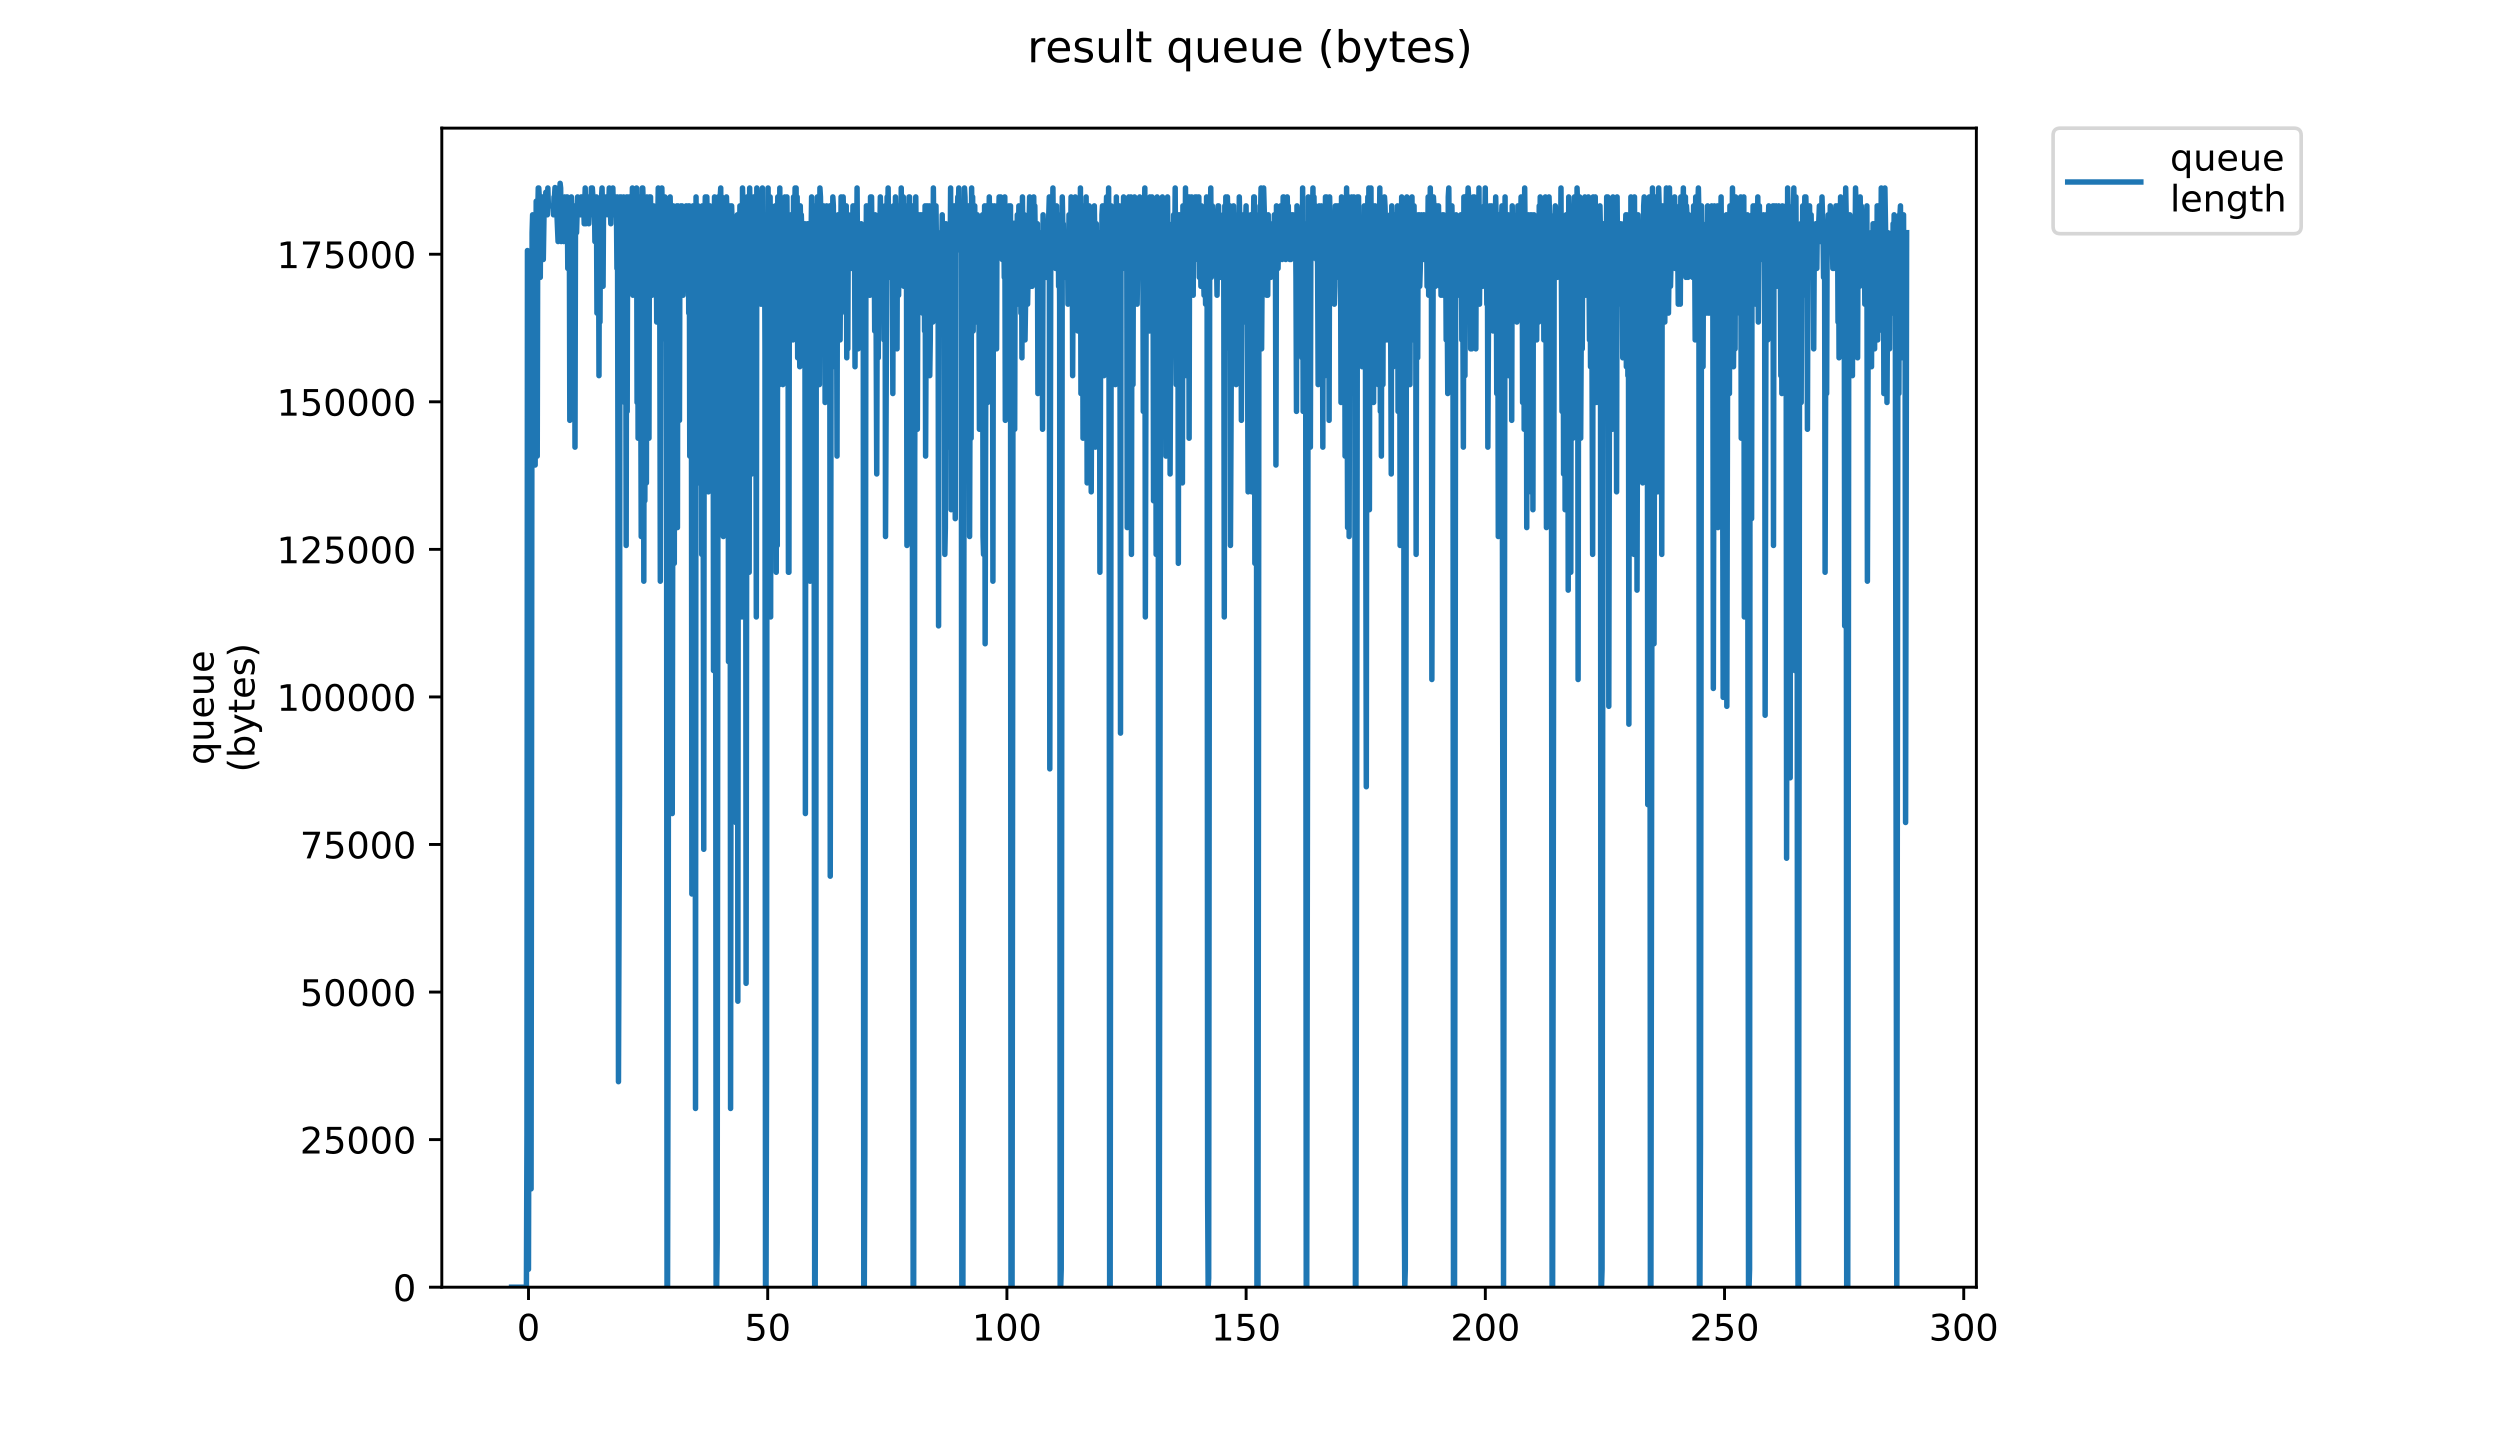 <?xml version="1.0" encoding="utf-8" standalone="no"?>
<!DOCTYPE svg PUBLIC "-//W3C//DTD SVG 1.1//EN"
  "http://www.w3.org/Graphics/SVG/1.1/DTD/svg11.dtd">
<!-- Created with matplotlib (https://matplotlib.org/) -->
<svg height="396pt" version="1.1" viewBox="0 0 684 396" width="684pt" xmlns="http://www.w3.org/2000/svg" xmlns:xlink="http://www.w3.org/1999/xlink">
 <defs>
  <style type="text/css">
*{stroke-linecap:butt;stroke-linejoin:round;}
  </style>
 </defs>
 <g id="figure_1">
  <g id="patch_1">
   <path d="M 0 396 
L 684 396 
L 684 0 
L 0 0 
z
" style="fill:#ffffff;"/>
  </g>
  <g id="axes_1">
   <g id="patch_2">
    <path d="M 120.879 352.174 
L 540.734 352.174 
L 540.734 35.062 
L 120.879 35.062 
z
" style="fill:#ffffff;"/>
   </g>
   <g id="matplotlib.axis_1">
    <g id="xtick_1">
     <g id="line2d_1">
      <defs>
       <path d="M 0 0 
L 0 3.5 
" id="m8b76b28fda" style="stroke:#000000;stroke-width:0.8;"/>
      </defs>
      <g>
       <use style="stroke:#000000;stroke-width:0.8;" x="144.598" xlink:href="#m8b76b28fda" y="352.174"/>
      </g>
     </g>
     <g id="text_1">
      <!-- 0 -->
      <defs>
       <path d="M 31.781 66.406 
Q 24.172 66.406 20.328 58.906 
Q 16.5 51.422 16.5 36.375 
Q 16.5 21.391 20.328 13.891 
Q 24.172 6.391 31.781 6.391 
Q 39.453 6.391 43.281 13.891 
Q 47.125 21.391 47.125 36.375 
Q 47.125 51.422 43.281 58.906 
Q 39.453 66.406 31.781 66.406 
z
M 31.781 74.219 
Q 44.047 74.219 50.516 64.516 
Q 56.984 54.828 56.984 36.375 
Q 56.984 17.969 50.516 8.266 
Q 44.047 -1.422 31.781 -1.422 
Q 19.531 -1.422 13.062 8.266 
Q 6.594 17.969 6.594 36.375 
Q 6.594 54.828 13.062 64.516 
Q 19.531 74.219 31.781 74.219 
z
" id="DejaVuSans-48"/>
      </defs>
      <g transform="translate(141.417 366.773)scale(0.1 -0.1)">
       <use xlink:href="#DejaVuSans-48"/>
      </g>
     </g>
    </g>
    <g id="xtick_2">
     <g id="line2d_2">
      <g>
       <use style="stroke:#000000;stroke-width:0.8;" x="210.045" xlink:href="#m8b76b28fda" y="352.174"/>
      </g>
     </g>
     <g id="text_2">
      <!-- 50 -->
      <defs>
       <path d="M 10.797 72.906 
L 49.516 72.906 
L 49.516 64.594 
L 19.828 64.594 
L 19.828 46.734 
Q 21.969 47.469 24.109 47.828 
Q 26.266 48.188 28.422 48.188 
Q 40.625 48.188 47.75 41.5 
Q 54.891 34.812 54.891 23.391 
Q 54.891 11.625 47.562 5.094 
Q 40.234 -1.422 26.906 -1.422 
Q 22.312 -1.422 17.547 -0.641 
Q 12.797 0.141 7.719 1.703 
L 7.719 11.625 
Q 12.109 9.234 16.797 8.062 
Q 21.484 6.891 26.703 6.891 
Q 35.156 6.891 40.078 11.328 
Q 45.016 15.766 45.016 23.391 
Q 45.016 31 40.078 35.438 
Q 35.156 39.891 26.703 39.891 
Q 22.75 39.891 18.812 39.016 
Q 14.891 38.141 10.797 36.281 
z
" id="DejaVuSans-53"/>
      </defs>
      <g transform="translate(203.682 366.773)scale(0.1 -0.1)">
       <use xlink:href="#DejaVuSans-53"/>
       <use x="63.623" xlink:href="#DejaVuSans-48"/>
      </g>
     </g>
    </g>
    <g id="xtick_3">
     <g id="line2d_3">
      <g>
       <use style="stroke:#000000;stroke-width:0.8;" x="275.492" xlink:href="#m8b76b28fda" y="352.174"/>
      </g>
     </g>
     <g id="text_3">
      <!-- 100 -->
      <defs>
       <path d="M 12.406 8.297 
L 28.516 8.297 
L 28.516 63.922 
L 10.984 60.406 
L 10.984 69.391 
L 28.422 72.906 
L 38.281 72.906 
L 38.281 8.297 
L 54.391 8.297 
L 54.391 0 
L 12.406 0 
z
" id="DejaVuSans-49"/>
      </defs>
      <g transform="translate(265.948 366.773)scale(0.1 -0.1)">
       <use xlink:href="#DejaVuSans-49"/>
       <use x="63.623" xlink:href="#DejaVuSans-48"/>
       <use x="127.246" xlink:href="#DejaVuSans-48"/>
      </g>
     </g>
    </g>
    <g id="xtick_4">
     <g id="line2d_4">
      <g>
       <use style="stroke:#000000;stroke-width:0.8;" x="340.939" xlink:href="#m8b76b28fda" y="352.174"/>
      </g>
     </g>
     <g id="text_4">
      <!-- 150 -->
      <g transform="translate(331.395 366.773)scale(0.1 -0.1)">
       <use xlink:href="#DejaVuSans-49"/>
       <use x="63.623" xlink:href="#DejaVuSans-53"/>
       <use x="127.246" xlink:href="#DejaVuSans-48"/>
      </g>
     </g>
    </g>
    <g id="xtick_5">
     <g id="line2d_5">
      <g>
       <use style="stroke:#000000;stroke-width:0.8;" x="406.386" xlink:href="#m8b76b28fda" y="352.174"/>
      </g>
     </g>
     <g id="text_5">
      <!-- 200 -->
      <defs>
       <path d="M 19.188 8.297 
L 53.609 8.297 
L 53.609 0 
L 7.328 0 
L 7.328 8.297 
Q 12.938 14.109 22.625 23.891 
Q 32.328 33.688 34.812 36.531 
Q 39.547 41.844 41.422 45.531 
Q 43.312 49.219 43.312 52.781 
Q 43.312 58.594 39.234 62.25 
Q 35.156 65.922 28.609 65.922 
Q 23.969 65.922 18.812 64.312 
Q 13.672 62.703 7.812 59.422 
L 7.812 69.391 
Q 13.766 71.781 18.938 73 
Q 24.125 74.219 28.422 74.219 
Q 39.75 74.219 46.484 68.547 
Q 53.219 62.891 53.219 53.422 
Q 53.219 48.922 51.531 44.891 
Q 49.859 40.875 45.406 35.406 
Q 44.188 33.984 37.641 27.219 
Q 31.109 20.453 19.188 8.297 
z
" id="DejaVuSans-50"/>
      </defs>
      <g transform="translate(396.842 366.773)scale(0.1 -0.1)">
       <use xlink:href="#DejaVuSans-50"/>
       <use x="63.623" xlink:href="#DejaVuSans-48"/>
       <use x="127.246" xlink:href="#DejaVuSans-48"/>
      </g>
     </g>
    </g>
    <g id="xtick_6">
     <g id="line2d_6">
      <g>
       <use style="stroke:#000000;stroke-width:0.8;" x="471.832" xlink:href="#m8b76b28fda" y="352.174"/>
      </g>
     </g>
     <g id="text_6">
      <!-- 250 -->
      <g transform="translate(462.289 366.773)scale(0.1 -0.1)">
       <use xlink:href="#DejaVuSans-50"/>
       <use x="63.623" xlink:href="#DejaVuSans-53"/>
       <use x="127.246" xlink:href="#DejaVuSans-48"/>
      </g>
     </g>
    </g>
    <g id="xtick_7">
     <g id="line2d_7">
      <g>
       <use style="stroke:#000000;stroke-width:0.8;" x="537.279" xlink:href="#m8b76b28fda" y="352.174"/>
      </g>
     </g>
     <g id="text_7">
      <!-- 300 -->
      <defs>
       <path d="M 40.578 39.312 
Q 47.656 37.797 51.625 33 
Q 55.609 28.219 55.609 21.188 
Q 55.609 10.406 48.188 4.484 
Q 40.766 -1.422 27.094 -1.422 
Q 22.516 -1.422 17.656 -0.516 
Q 12.797 0.391 7.625 2.203 
L 7.625 11.719 
Q 11.719 9.328 16.594 8.109 
Q 21.484 6.891 26.812 6.891 
Q 36.078 6.891 40.938 10.547 
Q 45.797 14.203 45.797 21.188 
Q 45.797 27.641 41.281 31.266 
Q 36.766 34.906 28.719 34.906 
L 20.219 34.906 
L 20.219 43.016 
L 29.109 43.016 
Q 36.375 43.016 40.234 45.922 
Q 44.094 48.828 44.094 54.297 
Q 44.094 59.906 40.109 62.906 
Q 36.141 65.922 28.719 65.922 
Q 24.656 65.922 20.016 65.031 
Q 15.375 64.156 9.812 62.312 
L 9.812 71.094 
Q 15.438 72.656 20.344 73.438 
Q 25.25 74.219 29.594 74.219 
Q 40.828 74.219 47.359 69.109 
Q 53.906 64.016 53.906 55.328 
Q 53.906 49.266 50.438 45.094 
Q 46.969 40.922 40.578 39.312 
z
" id="DejaVuSans-51"/>
      </defs>
      <g transform="translate(527.736 366.773)scale(0.1 -0.1)">
       <use xlink:href="#DejaVuSans-51"/>
       <use x="63.623" xlink:href="#DejaVuSans-48"/>
       <use x="127.246" xlink:href="#DejaVuSans-48"/>
      </g>
     </g>
    </g>
   </g>
   <g id="matplotlib.axis_2">
    <g id="ytick_1">
     <g id="line2d_8">
      <defs>
       <path d="M 0 0 
L -3.5 0 
" id="mec8f523b9c" style="stroke:#000000;stroke-width:0.8;"/>
      </defs>
      <g>
       <use style="stroke:#000000;stroke-width:0.8;" x="120.879" xlink:href="#mec8f523b9c" y="352.174"/>
      </g>
     </g>
     <g id="text_8">
      <!-- 0 -->
      <g transform="translate(107.516 355.973)scale(0.1 -0.1)">
       <use xlink:href="#DejaVuSans-48"/>
      </g>
     </g>
    </g>
    <g id="ytick_2">
     <g id="line2d_9">
      <g>
       <use style="stroke:#000000;stroke-width:0.8;" x="120.879" xlink:href="#mec8f523b9c" y="311.801"/>
      </g>
     </g>
     <g id="text_9">
      <!-- 25000 -->
      <g transform="translate(82.066 315.6)scale(0.1 -0.1)">
       <use xlink:href="#DejaVuSans-50"/>
       <use x="63.623" xlink:href="#DejaVuSans-53"/>
       <use x="127.246" xlink:href="#DejaVuSans-48"/>
       <use x="190.869" xlink:href="#DejaVuSans-48"/>
       <use x="254.492" xlink:href="#DejaVuSans-48"/>
      </g>
     </g>
    </g>
    <g id="ytick_3">
     <g id="line2d_10">
      <g>
       <use style="stroke:#000000;stroke-width:0.8;" x="120.879" xlink:href="#mec8f523b9c" y="271.427"/>
      </g>
     </g>
     <g id="text_10">
      <!-- 50000 -->
      <g transform="translate(82.066 275.226)scale(0.1 -0.1)">
       <use xlink:href="#DejaVuSans-53"/>
       <use x="63.623" xlink:href="#DejaVuSans-48"/>
       <use x="127.246" xlink:href="#DejaVuSans-48"/>
       <use x="190.869" xlink:href="#DejaVuSans-48"/>
       <use x="254.492" xlink:href="#DejaVuSans-48"/>
      </g>
     </g>
    </g>
    <g id="ytick_4">
     <g id="line2d_11">
      <g>
       <use style="stroke:#000000;stroke-width:0.8;" x="120.879" xlink:href="#mec8f523b9c" y="231.053"/>
      </g>
     </g>
     <g id="text_11">
      <!-- 75000 -->
      <defs>
       <path d="M 8.203 72.906 
L 55.078 72.906 
L 55.078 68.703 
L 28.609 0 
L 18.312 0 
L 43.219 64.594 
L 8.203 64.594 
z
" id="DejaVuSans-55"/>
      </defs>
      <g transform="translate(82.066 234.852)scale(0.1 -0.1)">
       <use xlink:href="#DejaVuSans-55"/>
       <use x="63.623" xlink:href="#DejaVuSans-53"/>
       <use x="127.246" xlink:href="#DejaVuSans-48"/>
       <use x="190.869" xlink:href="#DejaVuSans-48"/>
       <use x="254.492" xlink:href="#DejaVuSans-48"/>
      </g>
     </g>
    </g>
    <g id="ytick_5">
     <g id="line2d_12">
      <g>
       <use style="stroke:#000000;stroke-width:0.8;" x="120.879" xlink:href="#mec8f523b9c" y="190.68"/>
      </g>
     </g>
     <g id="text_12">
      <!-- 100000 -->
      <g transform="translate(75.704 194.479)scale(0.1 -0.1)">
       <use xlink:href="#DejaVuSans-49"/>
       <use x="63.623" xlink:href="#DejaVuSans-48"/>
       <use x="127.246" xlink:href="#DejaVuSans-48"/>
       <use x="190.869" xlink:href="#DejaVuSans-48"/>
       <use x="254.492" xlink:href="#DejaVuSans-48"/>
       <use x="318.115" xlink:href="#DejaVuSans-48"/>
      </g>
     </g>
    </g>
    <g id="ytick_6">
     <g id="line2d_13">
      <g>
       <use style="stroke:#000000;stroke-width:0.8;" x="120.879" xlink:href="#mec8f523b9c" y="150.306"/>
      </g>
     </g>
     <g id="text_13">
      <!-- 125000 -->
      <g transform="translate(75.704 154.105)scale(0.1 -0.1)">
       <use xlink:href="#DejaVuSans-49"/>
       <use x="63.623" xlink:href="#DejaVuSans-50"/>
       <use x="127.246" xlink:href="#DejaVuSans-53"/>
       <use x="190.869" xlink:href="#DejaVuSans-48"/>
       <use x="254.492" xlink:href="#DejaVuSans-48"/>
       <use x="318.115" xlink:href="#DejaVuSans-48"/>
      </g>
     </g>
    </g>
    <g id="ytick_7">
     <g id="line2d_14">
      <g>
       <use style="stroke:#000000;stroke-width:0.8;" x="120.879" xlink:href="#mec8f523b9c" y="109.932"/>
      </g>
     </g>
     <g id="text_14">
      <!-- 150000 -->
      <g transform="translate(75.704 113.731)scale(0.1 -0.1)">
       <use xlink:href="#DejaVuSans-49"/>
       <use x="63.623" xlink:href="#DejaVuSans-53"/>
       <use x="127.246" xlink:href="#DejaVuSans-48"/>
       <use x="190.869" xlink:href="#DejaVuSans-48"/>
       <use x="254.492" xlink:href="#DejaVuSans-48"/>
       <use x="318.115" xlink:href="#DejaVuSans-48"/>
      </g>
     </g>
    </g>
    <g id="ytick_8">
     <g id="line2d_15">
      <g>
       <use style="stroke:#000000;stroke-width:0.8;" x="120.879" xlink:href="#mec8f523b9c" y="69.559"/>
      </g>
     </g>
     <g id="text_15">
      <!-- 175000 -->
      <g transform="translate(75.704 73.358)scale(0.1 -0.1)">
       <use xlink:href="#DejaVuSans-49"/>
       <use x="63.623" xlink:href="#DejaVuSans-55"/>
       <use x="127.246" xlink:href="#DejaVuSans-53"/>
       <use x="190.869" xlink:href="#DejaVuSans-48"/>
       <use x="254.492" xlink:href="#DejaVuSans-48"/>
       <use x="318.115" xlink:href="#DejaVuSans-48"/>
      </g>
     </g>
    </g>
    <g id="text_16">
     <!-- queue -->
     <defs>
      <path d="M 14.797 27.297 
Q 14.797 17.391 18.875 11.75 
Q 22.953 6.109 30.078 6.109 
Q 37.203 6.109 41.297 11.75 
Q 45.406 17.391 45.406 27.297 
Q 45.406 37.203 41.297 42.844 
Q 37.203 48.484 30.078 48.484 
Q 22.953 48.484 18.875 42.844 
Q 14.797 37.203 14.797 27.297 
z
M 45.406 8.203 
Q 42.578 3.328 38.25 0.953 
Q 33.938 -1.422 27.875 -1.422 
Q 17.969 -1.422 11.734 6.484 
Q 5.516 14.406 5.516 27.297 
Q 5.516 40.188 11.734 48.094 
Q 17.969 56 27.875 56 
Q 33.938 56 38.25 53.625 
Q 42.578 51.266 45.406 46.391 
L 45.406 54.688 
L 54.391 54.688 
L 54.391 -20.797 
L 45.406 -20.797 
z
" id="DejaVuSans-113"/>
      <path d="M 8.5 21.578 
L 8.5 54.688 
L 17.484 54.688 
L 17.484 21.922 
Q 17.484 14.156 20.5 10.266 
Q 23.531 6.391 29.594 6.391 
Q 36.859 6.391 41.078 11.031 
Q 45.312 15.672 45.312 23.688 
L 45.312 54.688 
L 54.297 54.688 
L 54.297 0 
L 45.312 0 
L 45.312 8.406 
Q 42.047 3.422 37.719 1 
Q 33.406 -1.422 27.688 -1.422 
Q 18.266 -1.422 13.375 4.438 
Q 8.5 10.297 8.5 21.578 
z
M 31.109 56 
z
" id="DejaVuSans-117"/>
      <path d="M 56.203 29.594 
L 56.203 25.203 
L 14.891 25.203 
Q 15.484 15.922 20.484 11.062 
Q 25.484 6.203 34.422 6.203 
Q 39.594 6.203 44.453 7.469 
Q 49.312 8.734 54.109 11.281 
L 54.109 2.781 
Q 49.266 0.734 44.188 -0.344 
Q 39.109 -1.422 33.891 -1.422 
Q 20.797 -1.422 13.156 6.188 
Q 5.516 13.812 5.516 26.812 
Q 5.516 40.234 12.766 48.109 
Q 20.016 56 32.328 56 
Q 43.359 56 49.781 48.891 
Q 56.203 41.797 56.203 29.594 
z
M 47.219 32.234 
Q 47.125 39.594 43.094 43.984 
Q 39.062 48.391 32.422 48.391 
Q 24.906 48.391 20.391 44.141 
Q 15.875 39.891 15.188 32.172 
z
" id="DejaVuSans-101"/>
     </defs>
     <g transform="translate(58.426 209.283)rotate(-90)scale(0.1 -0.1)">
      <use xlink:href="#DejaVuSans-113"/>
      <use x="63.477" xlink:href="#DejaVuSans-117"/>
      <use x="126.855" xlink:href="#DejaVuSans-101"/>
      <use x="188.379" xlink:href="#DejaVuSans-117"/>
      <use x="251.758" xlink:href="#DejaVuSans-101"/>
     </g>
     <!-- (bytes) -->
     <defs>
      <path d="M 31 75.875 
Q 24.469 64.656 21.281 53.656 
Q 18.109 42.672 18.109 31.391 
Q 18.109 20.125 21.312 9.062 
Q 24.516 -2 31 -13.188 
L 23.188 -13.188 
Q 15.875 -1.703 12.234 9.375 
Q 8.594 20.453 8.594 31.391 
Q 8.594 42.281 12.203 53.312 
Q 15.828 64.359 23.188 75.875 
z
" id="DejaVuSans-40"/>
      <path d="M 48.688 27.297 
Q 48.688 37.203 44.609 42.844 
Q 40.531 48.484 33.406 48.484 
Q 26.266 48.484 22.188 42.844 
Q 18.109 37.203 18.109 27.297 
Q 18.109 17.391 22.188 11.75 
Q 26.266 6.109 33.406 6.109 
Q 40.531 6.109 44.609 11.75 
Q 48.688 17.391 48.688 27.297 
z
M 18.109 46.391 
Q 20.953 51.266 25.266 53.625 
Q 29.594 56 35.594 56 
Q 45.562 56 51.781 48.094 
Q 58.016 40.188 58.016 27.297 
Q 58.016 14.406 51.781 6.484 
Q 45.562 -1.422 35.594 -1.422 
Q 29.594 -1.422 25.266 0.953 
Q 20.953 3.328 18.109 8.203 
L 18.109 0 
L 9.078 0 
L 9.078 75.984 
L 18.109 75.984 
z
" id="DejaVuSans-98"/>
      <path d="M 32.172 -5.078 
Q 28.375 -14.844 24.75 -17.812 
Q 21.141 -20.797 15.094 -20.797 
L 7.906 -20.797 
L 7.906 -13.281 
L 13.188 -13.281 
Q 16.891 -13.281 18.938 -11.516 
Q 21 -9.766 23.484 -3.219 
L 25.094 0.875 
L 2.984 54.688 
L 12.5 54.688 
L 29.594 11.922 
L 46.688 54.688 
L 56.203 54.688 
z
" id="DejaVuSans-121"/>
      <path d="M 18.312 70.219 
L 18.312 54.688 
L 36.812 54.688 
L 36.812 47.703 
L 18.312 47.703 
L 18.312 18.016 
Q 18.312 11.328 20.141 9.422 
Q 21.969 7.516 27.594 7.516 
L 36.812 7.516 
L 36.812 0 
L 27.594 0 
Q 17.188 0 13.234 3.875 
Q 9.281 7.766 9.281 18.016 
L 9.281 47.703 
L 2.688 47.703 
L 2.688 54.688 
L 9.281 54.688 
L 9.281 70.219 
z
" id="DejaVuSans-116"/>
      <path d="M 44.281 53.078 
L 44.281 44.578 
Q 40.484 46.531 36.375 47.5 
Q 32.281 48.484 27.875 48.484 
Q 21.188 48.484 17.844 46.438 
Q 14.5 44.391 14.5 40.281 
Q 14.5 37.156 16.891 35.375 
Q 19.281 33.594 26.516 31.984 
L 29.594 31.297 
Q 39.156 29.25 43.188 25.516 
Q 47.219 21.781 47.219 15.094 
Q 47.219 7.469 41.188 3.016 
Q 35.156 -1.422 24.609 -1.422 
Q 20.219 -1.422 15.453 -0.562 
Q 10.688 0.297 5.422 2 
L 5.422 11.281 
Q 10.406 8.688 15.234 7.391 
Q 20.062 6.109 24.812 6.109 
Q 31.156 6.109 34.562 8.281 
Q 37.984 10.453 37.984 14.406 
Q 37.984 18.062 35.516 20.016 
Q 33.062 21.969 24.703 23.781 
L 21.578 24.516 
Q 13.234 26.266 9.516 29.906 
Q 5.812 33.547 5.812 39.891 
Q 5.812 47.609 11.281 51.797 
Q 16.75 56 26.812 56 
Q 31.781 56 36.172 55.266 
Q 40.578 54.547 44.281 53.078 
z
" id="DejaVuSans-115"/>
      <path d="M 8.016 75.875 
L 15.828 75.875 
Q 23.141 64.359 26.781 53.312 
Q 30.422 42.281 30.422 31.391 
Q 30.422 20.453 26.781 9.375 
Q 23.141 -1.703 15.828 -13.188 
L 8.016 -13.188 
Q 14.5 -2 17.703 9.062 
Q 20.906 20.125 20.906 31.391 
Q 20.906 42.672 17.703 53.656 
Q 14.5 64.656 8.016 75.875 
z
" id="DejaVuSans-41"/>
     </defs>
     <g transform="translate(69.624 211.295)rotate(-90)scale(0.1 -0.1)">
      <use xlink:href="#DejaVuSans-40"/>
      <use x="39.014" xlink:href="#DejaVuSans-98"/>
      <use x="102.49" xlink:href="#DejaVuSans-121"/>
      <use x="161.67" xlink:href="#DejaVuSans-116"/>
      <use x="200.879" xlink:href="#DejaVuSans-101"/>
      <use x="262.402" xlink:href="#DejaVuSans-115"/>
      <use x="314.502" xlink:href="#DejaVuSans-41"/>
     </g>
    </g>
   </g>
   <g id="line2d_16">
    <path clip-path="url(#p58f775da39)" d="M 139.963 352.174 
L 144.025 352.174 
L 144.171 310.609 
L 144.309 68.551 
L 144.446 70.996 
L 144.588 347.284 
L 144.733 288.603 
L 144.878 317.944 
L 145.166 317.944 
L 145.304 325.279 
L 145.582 63.661 
L 145.722 58.771 
L 145.863 66.083 
L 146.001 80.776 
L 146.138 110.116 
L 146.276 66.083 
L 146.416 127.232 
L 146.702 55.053 
L 146.841 61.122 
L 146.986 124.786 
L 147.129 58.771 
L 147.267 51.436 
L 147.404 51.436 
L 147.542 53.881 
L 147.68 53.881 
L 147.82 75.886 
L 147.957 53.881 
L 148.095 56.219 
L 148.233 53.881 
L 148.37 58.771 
L 148.508 53.881 
L 148.646 70.996 
L 148.92 53.881 
L 149.058 56.326 
L 149.197 56.326 
L 149.335 52.608 
L 149.473 58.664 
L 149.61 56.326 
L 149.751 58.771 
L 149.892 51.436 
L 150.033 56.326 
L 151.29 56.326 
L 151.434 58.771 
L 151.572 53.881 
L 151.709 53.881 
L 151.848 51.316 
L 151.987 51.436 
L 152.13 52.715 
L 152.688 66.083 
L 152.829 51.436 
L 152.968 56.326 
L 153.249 50.163 
L 153.391 51.436 
L 153.534 66.083 
L 153.815 53.881 
L 154.236 66.083 
L 154.513 53.881 
L 154.65 58.771 
L 154.788 58.771 
L 155.067 53.881 
L 155.206 53.881 
L 155.345 73.441 
L 155.483 56.326 
L 155.623 70.996 
L 155.761 56.326 
L 155.899 115.006 
L 156.037 58.771 
L 156.18 83.221 
L 156.327 53.881 
L 156.473 68.551 
L 156.618 63.661 
L 156.763 85.666 
L 156.902 58.771 
L 157.041 56.326 
L 157.18 58.771 
L 157.318 122.341 
L 157.456 58.771 
L 157.6 56.326 
L 157.741 63.661 
L 158.022 53.881 
L 158.164 58.771 
L 158.302 56.326 
L 158.715 56.326 
L 158.855 58.771 
L 158.998 53.881 
L 159.276 53.881 
L 159.415 58.771 
L 159.554 58.771 
L 159.699 56.326 
L 159.838 61.216 
L 160.113 51.436 
L 160.258 61.216 
L 160.396 56.326 
L 160.538 56.326 
L 160.676 53.881 
L 160.816 53.881 
L 160.953 56.326 
L 161.091 61.216 
L 161.366 53.881 
L 161.647 58.771 
L 161.785 51.436 
L 161.922 53.881 
L 162.06 51.436 
L 162.345 56.326 
L 162.484 53.881 
L 162.623 53.881 
L 162.764 66.083 
L 162.905 53.881 
L 163.045 56.326 
L 163.185 53.881 
L 163.324 85.666 
L 163.464 56.326 
L 163.741 56.326 
L 163.88 102.781 
L 164.018 56.326 
L 164.159 88.111 
L 164.299 58.771 
L 164.439 73.441 
L 164.579 53.881 
L 164.721 51.436 
L 164.86 58.771 
L 165 78.331 
L 165.142 53.881 
L 165.287 53.881 
L 165.576 58.771 
L 165.717 58.771 
L 165.859 53.881 
L 165.997 53.881 
L 166.136 56.326 
L 166.274 56.326 
L 166.413 58.771 
L 166.551 56.326 
L 166.693 51.436 
L 166.838 56.326 
L 166.977 56.326 
L 167.118 61.216 
L 167.263 53.881 
L 167.402 53.881 
L 167.54 56.326 
L 167.678 51.436 
L 167.817 58.771 
L 167.956 53.881 
L 168.236 58.771 
L 168.511 53.881 
L 168.653 56.326 
L 168.791 73.441 
L 168.931 53.881 
L 169.073 127.232 
L 169.212 295.948 
L 169.491 217.698 
L 169.632 53.881 
L 169.772 56.326 
L 169.91 53.881 
L 170.053 56.326 
L 170.195 56.326 
L 170.473 93.001 
L 170.613 53.881 
L 170.758 68.551 
L 170.9 110.116 
L 171.179 63.661 
L 171.32 149.237 
L 171.46 53.881 
L 171.601 112.561 
L 171.739 53.881 
L 171.88 75.886 
L 172.026 56.326 
L 172.171 53.881 
L 172.602 78.331 
L 172.739 56.326 
L 172.881 66.083 
L 173.024 51.436 
L 173.17 80.776 
L 173.313 58.771 
L 173.461 56.326 
L 173.6 75.886 
L 173.741 58.771 
L 173.881 58.771 
L 174.022 80.776 
L 174.164 51.436 
L 174.304 110.116 
L 174.443 56.326 
L 174.584 119.896 
L 174.726 53.881 
L 175.009 63.661 
L 175.151 53.881 
L 175.438 146.792 
L 175.576 61.216 
L 175.715 51.436 
L 175.855 51.436 
L 176.001 56.326 
L 176.146 159.017 
L 176.29 56.326 
L 176.429 137.012 
L 176.712 56.326 
L 176.854 132.122 
L 176.993 53.881 
L 177.134 90.556 
L 177.28 58.771 
L 177.558 119.896 
L 177.699 53.881 
L 177.981 53.881 
L 178.122 73.441 
L 178.263 75.886 
L 178.402 80.776 
L 178.83 56.326 
L 178.968 58.771 
L 179.106 73.441 
L 179.249 58.771 
L 179.392 75.886 
L 179.532 61.216 
L 179.676 88.111 
L 179.816 56.326 
L 179.96 61.216 
L 180.098 51.436 
L 180.236 75.886 
L 180.376 61.216 
L 180.517 83.221 
L 180.661 159.017 
L 180.94 58.771 
L 181.08 51.436 
L 181.359 66.083 
L 181.504 63.661 
L 181.643 56.326 
L 181.781 56.326 
L 181.923 53.881 
L 182.068 56.326 
L 182.209 93.001 
L 182.354 75.886 
L 182.497 352.174 
L 182.642 352.174 
L 182.788 283.713 
L 183.068 56.326 
L 183.207 70.996 
L 183.352 53.881 
L 183.494 63.661 
L 183.636 61.216 
L 183.781 73.441 
L 183.927 222.588 
L 184.207 56.326 
L 184.345 61.216 
L 184.485 154.127 
L 184.628 61.216 
L 184.772 137.012 
L 184.916 66.083 
L 185.061 78.331 
L 185.206 56.326 
L 185.345 144.347 
L 185.483 56.326 
L 185.624 66.083 
L 185.766 61.216 
L 185.903 115.006 
L 186.041 58.771 
L 186.178 63.661 
L 186.316 56.326 
L 186.459 63.661 
L 186.604 56.326 
L 186.889 80.776 
L 187.03 73.441 
L 187.168 58.771 
L 187.307 78.331 
L 187.446 66.083 
L 187.584 68.551 
L 187.725 56.326 
L 187.869 75.886 
L 188.014 61.216 
L 188.153 68.551 
L 188.294 56.326 
L 188.437 85.666 
L 188.579 56.326 
L 188.719 124.786 
L 188.864 70.996 
L 189.009 61.216 
L 189.152 70.996 
L 189.294 244.593 
L 189.578 56.326 
L 189.719 229.923 
L 190.003 68.551 
L 190.146 56.326 
L 190.292 303.274 
L 190.436 53.881 
L 190.581 80.776 
L 190.724 56.326 
L 190.871 58.771 
L 191.01 56.326 
L 191.149 132.122 
L 191.287 112.561 
L 191.425 66.083 
L 191.564 58.771 
L 191.708 97.891 
L 191.846 58.771 
L 191.989 151.682 
L 192.13 56.326 
L 192.269 63.661 
L 192.547 232.368 
L 192.69 73.441 
L 192.967 53.881 
L 193.11 112.561 
L 193.391 53.881 
L 193.674 78.331 
L 193.815 134.567 
L 193.956 58.771 
L 194.1 68.551 
L 194.241 56.326 
L 194.385 58.771 
L 194.523 58.771 
L 194.942 95.446 
L 195.08 58.771 
L 195.217 183.467 
L 195.495 53.881 
L 195.638 75.886 
L 195.782 132.122 
L 195.927 352.174 
L 196.072 352.174 
L 196.217 339.949 
L 196.497 53.881 
L 196.635 90.556 
L 196.773 70.996 
L 196.913 93.001 
L 197.051 53.881 
L 197.192 51.436 
L 197.338 93.001 
L 197.481 53.881 
L 197.624 61.216 
L 197.765 56.326 
L 197.905 146.792 
L 198.049 119.896 
L 198.191 58.771 
L 198.335 73.441 
L 198.48 56.326 
L 198.623 83.221 
L 198.761 53.881 
L 198.9 58.771 
L 199.038 90.556 
L 199.178 56.326 
L 199.318 181.022 
L 199.742 56.326 
L 199.885 303.274 
L 200.171 56.326 
L 200.316 61.216 
L 200.6 102.781 
L 200.745 66.083 
L 200.888 63.661 
L 201.031 75.886 
L 201.174 68.551 
L 201.313 225.033 
L 201.452 73.441 
L 201.737 58.771 
L 201.874 273.933 
L 202.015 95.446 
L 202.444 56.326 
L 202.585 61.216 
L 202.724 78.331 
L 202.868 66.083 
L 203.006 168.797 
L 203.144 51.436 
L 203.284 56.326 
L 203.424 53.881 
L 203.566 134.567 
L 203.704 63.661 
L 203.843 66.083 
L 203.982 63.661 
L 204.127 269.043 
L 204.408 53.881 
L 204.549 75.886 
L 204.695 58.771 
L 204.834 56.326 
L 204.972 156.572 
L 205.11 51.436 
L 205.247 61.216 
L 205.385 56.326 
L 205.522 56.326 
L 205.663 129.677 
L 205.804 56.326 
L 206.086 70.996 
L 206.228 53.881 
L 206.366 66.083 
L 206.506 119.896 
L 206.648 63.661 
L 206.788 83.221 
L 206.927 168.797 
L 207.065 51.436 
L 207.345 58.771 
L 207.484 61.216 
L 207.624 73.441 
L 207.765 58.635 
L 207.902 61.216 
L 208.042 58.771 
L 208.182 83.221 
L 208.319 56.326 
L 208.456 83.221 
L 208.597 51.436 
L 208.74 78.331 
L 208.884 58.771 
L 209.021 78.331 
L 209.16 58.771 
L 209.297 95.446 
L 209.442 352.174 
L 209.587 352.174 
L 209.726 293.493 
L 209.866 78.331 
L 210.004 156.572 
L 210.146 51.436 
L 210.29 75.886 
L 210.428 58.771 
L 210.569 95.446 
L 210.706 53.881 
L 210.844 168.797 
L 210.981 56.326 
L 211.119 68.551 
L 211.257 58.771 
L 211.396 83.221 
L 211.536 58.771 
L 211.675 58.771 
L 211.816 61.216 
L 211.958 132.122 
L 212.095 56.326 
L 212.241 85.666 
L 212.378 156.572 
L 212.516 58.771 
L 212.661 149.237 
L 212.8 53.881 
L 212.938 66.083 
L 213.076 56.326 
L 213.217 105.226 
L 213.355 51.436 
L 213.492 85.666 
L 213.629 73.441 
L 213.769 88.111 
L 213.909 56.326 
L 214.046 70.996 
L 214.19 105.226 
L 214.467 63.661 
L 214.609 66.083 
L 214.747 53.881 
L 214.884 66.083 
L 215.021 61.216 
L 215.163 70.996 
L 215.301 53.881 
L 215.439 73.441 
L 215.576 61.216 
L 215.713 156.572 
L 215.851 156.572 
L 215.988 61.216 
L 216.126 61.216 
L 216.266 66.083 
L 216.403 58.771 
L 216.542 63.661 
L 216.681 58.771 
L 216.969 93.001 
L 217.114 53.881 
L 217.395 66.083 
L 217.538 51.436 
L 217.676 78.331 
L 217.814 51.436 
L 217.96 83.221 
L 218.102 53.881 
L 218.244 97.891 
L 218.387 56.326 
L 218.816 100.336 
L 218.953 56.326 
L 219.094 63.661 
L 219.237 58.771 
L 219.379 63.661 
L 219.52 63.661 
L 219.657 61.216 
L 219.798 68.551 
L 219.936 63.661 
L 220.073 63.661 
L 220.211 61.216 
L 220.352 222.588 
L 220.498 66.083 
L 220.641 63.661 
L 220.784 66.083 
L 220.927 61.216 
L 221.07 75.886 
L 221.215 61.216 
L 221.36 70.996 
L 221.64 159.017 
L 221.779 66.083 
L 221.918 63.661 
L 222.056 53.881 
L 222.195 119.896 
L 222.333 80.776 
L 222.471 85.666 
L 222.609 56.326 
L 222.747 110.116 
L 222.892 352.174 
L 223.037 352.174 
L 223.183 281.268 
L 223.328 90.556 
L 223.618 53.881 
L 223.904 66.083 
L 224.05 66.083 
L 224.19 105.226 
L 224.331 51.436 
L 224.477 53.881 
L 224.62 63.661 
L 224.759 58.771 
L 224.904 63.661 
L 225.047 80.776 
L 225.187 56.326 
L 225.33 56.326 
L 225.472 63.661 
L 225.609 63.661 
L 225.748 110.116 
L 225.889 58.771 
L 226.028 68.551 
L 226.166 56.326 
L 226.305 61.216 
L 226.444 61.216 
L 226.583 75.886 
L 226.724 58.771 
L 226.864 73.441 
L 227.009 56.326 
L 227.154 239.722 
L 227.444 58.771 
L 227.583 80.776 
L 227.864 53.881 
L 228.005 56.326 
L 228.143 83.221 
L 228.288 58.771 
L 228.43 100.336 
L 228.569 61.216 
L 228.715 61.216 
L 228.86 66.083 
L 229.005 124.786 
L 229.144 61.216 
L 229.283 58.771 
L 229.42 78.331 
L 229.559 61.216 
L 229.846 93.001 
L 230.123 53.881 
L 230.264 68.551 
L 230.544 56.326 
L 230.685 53.881 
L 230.824 61.216 
L 230.963 78.331 
L 231.104 75.886 
L 231.242 58.771 
L 231.386 85.666 
L 231.529 56.326 
L 231.673 97.891 
L 231.815 68.551 
L 231.96 95.446 
L 232.103 58.771 
L 232.247 73.441 
L 232.529 61.216 
L 232.67 63.661 
L 232.81 73.441 
L 232.953 58.771 
L 233.093 66.083 
L 233.235 66.083 
L 233.376 56.326 
L 233.517 58.771 
L 233.655 56.326 
L 233.793 66.083 
L 233.93 100.336 
L 234.068 63.661 
L 234.212 56.326 
L 234.352 73.441 
L 234.494 51.436 
L 234.782 95.446 
L 234.922 66.083 
L 235.06 63.661 
L 235.338 90.556 
L 235.479 88.111 
L 235.624 61.216 
L 235.768 85.598 
L 235.907 63.661 
L 236.184 80.776 
L 236.325 352.174 
L 236.472 352.174 
L 236.619 315.499 
L 236.905 78.331 
L 237.043 56.326 
L 237.184 78.331 
L 237.327 75.886 
L 237.471 56.326 
L 237.61 61.216 
L 237.749 56.326 
L 237.892 80.776 
L 238.036 80.776 
L 238.177 53.881 
L 238.315 61.216 
L 238.454 53.881 
L 238.598 68.551 
L 238.743 70.996 
L 238.888 68.551 
L 239.033 73.441 
L 239.176 66.083 
L 239.317 90.556 
L 239.457 58.771 
L 239.595 61.216 
L 239.873 129.677 
L 240.013 75.886 
L 240.154 66.083 
L 240.293 97.891 
L 240.432 61.216 
L 240.579 73.441 
L 240.862 53.881 
L 241.291 83.221 
L 241.431 66.083 
L 241.57 63.661 
L 241.711 63.661 
L 241.853 93.001 
L 242.137 56.326 
L 242.276 146.792 
L 242.71 53.881 
L 242.85 61.216 
L 242.991 51.436 
L 243.273 75.886 
L 243.565 61.216 
L 243.704 73.441 
L 243.849 68.551 
L 243.994 75.886 
L 244.135 63.661 
L 244.278 107.671 
L 244.422 56.326 
L 244.567 80.776 
L 244.712 56.326 
L 244.855 93.001 
L 244.996 53.881 
L 245.138 61.216 
L 245.422 95.446 
L 245.567 56.326 
L 245.712 80.776 
L 245.855 80.776 
L 246.145 56.326 
L 246.289 56.326 
L 246.434 73.441 
L 246.58 51.436 
L 246.719 68.551 
L 246.86 58.771 
L 247 58.771 
L 247.145 53.881 
L 247.285 78.331 
L 247.425 58.771 
L 247.565 68.551 
L 247.706 56.326 
L 247.851 63.661 
L 247.995 58.771 
L 248.139 149.237 
L 248.281 70.996 
L 248.426 73.441 
L 248.571 112.561 
L 248.715 53.881 
L 248.854 53.881 
L 248.995 124.786 
L 249.136 56.326 
L 249.277 75.886 
L 249.415 127.232 
L 249.554 56.326 
L 249.833 352.174 
L 249.978 352.174 
L 250.269 124.786 
L 250.552 53.881 
L 250.694 68.551 
L 250.838 58.771 
L 250.98 117.451 
L 251.121 75.886 
L 251.26 70.996 
L 251.404 58.771 
L 251.549 61.216 
L 251.689 68.551 
L 251.834 58.771 
L 251.974 63.661 
L 252.113 75.886 
L 252.252 58.771 
L 252.395 85.666 
L 252.537 61.216 
L 252.68 70.996 
L 252.819 58.771 
L 252.96 90.556 
L 253.102 56.326 
L 253.243 124.786 
L 253.525 56.326 
L 253.668 73.441 
L 253.81 56.326 
L 253.953 68.551 
L 254.094 66.083 
L 254.238 56.326 
L 254.379 102.781 
L 254.523 93.001 
L 254.663 58.771 
L 254.803 80.776 
L 254.943 58.771 
L 255.227 88.111 
L 255.367 51.436 
L 255.51 66.083 
L 255.653 61.216 
L 255.797 70.996 
L 255.937 68.551 
L 256.082 56.326 
L 256.225 68.551 
L 256.369 70.996 
L 256.513 68.551 
L 256.652 63.661 
L 256.793 171.242 
L 256.933 66.083 
L 257.079 88.111 
L 257.221 70.996 
L 257.364 78.331 
L 257.506 78.331 
L 257.79 58.771 
L 257.933 80.776 
L 258.074 61.216 
L 258.217 80.776 
L 258.358 68.551 
L 258.504 151.682 
L 258.647 144.347 
L 258.79 61.216 
L 258.933 73.441 
L 259.079 63.661 
L 259.223 70.996 
L 259.361 70.996 
L 259.503 66.083 
L 259.648 122.341 
L 260.086 51.436 
L 260.23 139.457 
L 260.369 58.771 
L 260.644 83.221 
L 260.784 56.326 
L 260.923 107.671 
L 261.068 56.326 
L 261.358 141.902 
L 261.495 56.326 
L 261.633 63.661 
L 261.771 63.661 
L 261.909 61.216 
L 262.049 53.881 
L 262.186 58.771 
L 262.328 51.436 
L 262.466 61.216 
L 262.604 58.771 
L 262.741 68.551 
L 262.879 61.216 
L 263.019 63.661 
L 263.16 352.174 
L 263.45 352.174 
L 263.738 141.902 
L 263.88 51.436 
L 264.019 53.881 
L 264.294 68.551 
L 264.572 56.326 
L 264.713 58.771 
L 264.851 70.996 
L 264.995 56.326 
L 265.137 58.771 
L 265.278 146.792 
L 265.559 58.771 
L 265.697 119.896 
L 265.835 51.436 
L 265.975 70.996 
L 266.116 53.881 
L 266.26 90.556 
L 266.402 61.216 
L 266.547 63.661 
L 266.685 56.326 
L 266.83 73.441 
L 266.973 58.771 
L 267.112 88.111 
L 267.252 61.216 
L 267.39 58.771 
L 267.673 68.551 
L 267.82 73.441 
L 267.967 117.451 
L 268.113 63.661 
L 268.255 73.441 
L 268.393 63.661 
L 268.536 66.083 
L 268.675 88.111 
L 268.814 58.771 
L 268.96 146.792 
L 269.099 151.682 
L 269.388 56.326 
L 269.532 176.132 
L 269.82 56.326 
L 269.958 66.083 
L 270.096 56.326 
L 270.238 110.116 
L 270.524 66.083 
L 270.667 53.881 
L 270.809 73.441 
L 270.953 63.661 
L 271.091 70.996 
L 271.377 56.326 
L 271.521 56.326 
L 271.66 159.017 
L 271.806 63.661 
L 271.945 61.216 
L 272.085 56.326 
L 272.228 78.331 
L 272.368 63.661 
L 272.509 70.996 
L 272.654 95.446 
L 272.796 56.326 
L 273.072 66.083 
L 273.363 53.881 
L 273.505 61.216 
L 273.644 58.771 
L 273.782 53.881 
L 273.921 58.771 
L 274.06 56.326 
L 274.202 70.996 
L 274.344 63.661 
L 274.485 66.083 
L 274.626 58.771 
L 274.769 75.886 
L 274.911 53.881 
L 275.051 115.006 
L 275.191 58.771 
L 275.332 70.996 
L 275.624 58.771 
L 275.769 70.996 
L 275.913 112.561 
L 276.052 56.326 
L 276.191 110.116 
L 276.329 66.083 
L 276.471 56.326 
L 276.609 352.174 
L 276.901 352.174 
L 277.188 61.216 
L 277.33 63.661 
L 277.476 61.08 
L 277.615 117.451 
L 277.755 66.083 
L 277.894 61.216 
L 278.185 73.441 
L 278.331 58.771 
L 278.476 83.221 
L 278.761 56.326 
L 278.899 63.661 
L 279.041 80.776 
L 279.179 63.661 
L 279.322 85.666 
L 279.463 56.326 
L 279.602 97.891 
L 279.74 53.881 
L 279.878 70.996 
L 280.017 58.771 
L 280.159 73.305 
L 280.304 58.771 
L 280.446 93.001 
L 280.871 63.661 
L 281.008 83.153 
L 281.147 83.221 
L 281.564 61.216 
L 281.704 53.881 
L 281.843 56.326 
L 281.982 63.661 
L 282.121 78.331 
L 282.264 58.771 
L 282.403 78.331 
L 282.547 61.216 
L 282.688 66.083 
L 282.829 53.881 
L 282.973 68.551 
L 283.118 56.326 
L 283.263 66.083 
L 283.406 61.216 
L 283.549 66.083 
L 283.69 61.216 
L 283.831 61.216 
L 283.97 107.671 
L 284.115 68.551 
L 284.256 63.661 
L 284.398 68.551 
L 284.539 66.083 
L 284.681 78.331 
L 284.82 63.661 
L 284.961 75.886 
L 285.1 75.886 
L 285.242 117.451 
L 285.387 58.771 
L 285.529 66.083 
L 285.672 66.083 
L 285.955 70.996 
L 286.094 66.083 
L 286.233 75.886 
L 286.374 75.886 
L 286.514 68.551 
L 286.659 68.551 
L 287.084 53.881 
L 287.225 210.363 
L 287.509 58.771 
L 287.653 68.551 
L 287.795 56.326 
L 287.94 61.216 
L 288.079 51.436 
L 288.222 68.551 
L 288.364 56.326 
L 288.509 63.661 
L 288.651 56.326 
L 288.792 73.441 
L 289.072 56.326 
L 289.215 66.083 
L 289.355 63.661 
L 289.496 58.771 
L 289.639 78.331 
L 289.778 61.216 
L 289.92 83.221 
L 290.065 352.174 
L 290.209 352.174 
L 290.352 347.284 
L 290.635 53.881 
L 290.775 61.216 
L 290.916 61.216 
L 291.057 75.886 
L 291.201 63.661 
L 291.344 75.886 
L 291.486 66.083 
L 291.628 70.996 
L 291.77 63.661 
L 291.908 66.083 
L 292.053 63.661 
L 292.199 83.221 
L 292.481 58.771 
L 292.626 78.331 
L 292.766 66.083 
L 292.905 68.551 
L 293.048 53.881 
L 293.192 78.331 
L 293.336 58.771 
L 293.475 102.781 
L 293.615 68.551 
L 293.758 88.111 
L 294.184 53.881 
L 294.326 83.221 
L 294.469 83.221 
L 294.757 56.326 
L 294.896 90.556 
L 295.04 66.083 
L 295.18 61.216 
L 295.32 61.216 
L 295.461 85.666 
L 295.605 51.436 
L 295.745 107.671 
L 295.887 56.326 
L 296.029 56.326 
L 296.173 63.661 
L 296.316 119.896 
L 296.597 56.326 
L 296.736 80.776 
L 296.876 61.216 
L 297.019 75.886 
L 297.16 53.881 
L 297.301 73.441 
L 297.439 132.122 
L 297.576 58.771 
L 297.721 61.216 
L 297.859 75.886 
L 297.998 56.326 
L 298.135 90.556 
L 298.277 73.441 
L 298.418 75.886 
L 298.56 134.567 
L 298.842 58.771 
L 298.985 110.116 
L 299.123 70.996 
L 299.261 75.886 
L 299.405 56.326 
L 299.543 66.083 
L 299.681 122.341 
L 299.818 66.083 
L 299.955 61.216 
L 300.097 83.221 
L 300.24 66.083 
L 300.378 78.331 
L 300.795 63.661 
L 300.933 156.572 
L 301.211 66.083 
L 301.356 100.336 
L 301.497 58.771 
L 301.642 56.326 
L 301.78 58.771 
L 301.92 56.326 
L 302.059 102.781 
L 302.202 68.551 
L 302.346 63.661 
L 302.486 63.661 
L 302.761 53.881 
L 303.04 58.771 
L 303.179 73.441 
L 303.317 51.436 
L 303.456 119.896 
L 303.599 352.174 
L 303.744 352.174 
L 304.034 56.326 
L 304.176 78.331 
L 304.319 58.771 
L 304.457 95.446 
L 304.736 73.441 
L 304.879 85.666 
L 305.018 70.996 
L 305.157 105.226 
L 305.436 53.881 
L 305.581 85.666 
L 305.719 85.666 
L 305.994 73.441 
L 306.133 78.331 
L 306.279 56.326 
L 306.427 90.556 
L 306.569 200.582 
L 306.707 63.661 
L 306.849 63.661 
L 306.988 68.551 
L 307.13 58.771 
L 307.268 73.441 
L 307.412 53.881 
L 307.554 56.326 
L 307.983 68.551 
L 308.267 56.326 
L 308.412 144.347 
L 308.701 56.326 
L 308.842 53.881 
L 308.985 56.326 
L 309.13 56.161 
L 309.275 58.771 
L 309.419 53.881 
L 309.561 151.682 
L 309.702 66.083 
L 309.845 61.216 
L 309.987 105.226 
L 310.128 56.326 
L 310.266 78.331 
L 310.412 53.881 
L 310.553 56.326 
L 310.696 61.216 
L 310.836 56.326 
L 311.121 83.221 
L 311.398 61.216 
L 311.543 61.216 
L 311.681 63.661 
L 311.824 53.881 
L 312.104 63.661 
L 312.382 73.441 
L 312.52 58.771 
L 312.659 58.771 
L 312.802 112.561 
L 313.079 61.216 
L 313.224 51.436 
L 313.366 168.797 
L 313.643 56.326 
L 313.785 61.216 
L 313.927 85.666 
L 314.065 61.216 
L 314.202 68.551 
L 314.341 66.083 
L 314.478 90.556 
L 314.619 53.881 
L 314.76 80.776 
L 314.898 66.083 
L 315.037 66.083 
L 315.178 53.881 
L 315.322 58.771 
L 315.465 68.551 
L 315.607 137.012 
L 315.746 66.083 
L 315.888 61.216 
L 316.032 83.221 
L 316.174 56.326 
L 316.313 151.682 
L 316.589 53.881 
L 316.731 134.567 
L 316.873 58.771 
L 317.015 352.174 
L 317.161 352.174 
L 317.595 58.771 
L 317.74 102.781 
L 317.884 58.771 
L 318.03 53.881 
L 318.177 93.001 
L 318.316 66.083 
L 318.457 80.776 
L 318.602 78.331 
L 318.74 61.216 
L 318.878 66.083 
L 319.016 124.786 
L 319.295 61.216 
L 319.438 53.881 
L 319.585 70.996 
L 319.723 63.661 
L 319.86 68.551 
L 319.999 63.661 
L 320.139 129.677 
L 320.416 66.083 
L 320.557 63.661 
L 320.695 66.083 
L 320.834 61.216 
L 320.974 83.221 
L 321.112 58.771 
L 321.25 88.111 
L 321.53 51.436 
L 321.817 105.226 
L 321.961 66.083 
L 322.107 68.551 
L 322.254 58.771 
L 322.394 154.127 
L 322.533 58.771 
L 322.672 58.771 
L 322.811 124.786 
L 323.089 61.216 
L 323.227 63.661 
L 323.365 63.661 
L 323.506 132.122 
L 323.644 56.326 
L 323.783 70.996 
L 323.921 56.326 
L 324.065 83.221 
L 324.211 83.221 
L 324.349 51.436 
L 324.633 102.781 
L 324.779 58.771 
L 324.916 58.771 
L 325.059 80.776 
L 325.201 53.881 
L 325.343 119.896 
L 325.484 53.881 
L 325.622 58.771 
L 325.76 58.771 
L 325.903 80.776 
L 326.041 53.881 
L 326.18 73.441 
L 326.319 63.661 
L 326.459 80.776 
L 326.599 56.326 
L 326.737 70.996 
L 326.876 70.996 
L 327.014 53.881 
L 327.153 63.661 
L 327.293 63.661 
L 327.441 53.881 
L 327.579 70.996 
L 327.723 58.771 
L 327.862 70.713 
L 328 53.881 
L 328.138 75.886 
L 328.278 61.216 
L 328.423 66.083 
L 328.568 78.331 
L 328.713 56.326 
L 328.854 66.083 
L 328.991 66.083 
L 329.137 68.551 
L 329.428 80.776 
L 329.565 70.996 
L 329.702 70.996 
L 329.847 83.221 
L 330.123 53.881 
L 330.264 75.886 
L 330.407 327.724 
L 330.552 352.174 
L 330.697 349.729 
L 330.981 53.881 
L 331.124 66.083 
L 331.268 51.436 
L 331.408 75.886 
L 331.697 56.326 
L 331.842 58.771 
L 331.986 58.771 
L 332.696 70.996 
L 332.837 70.996 
L 332.98 80.776 
L 333.262 56.326 
L 333.4 56.326 
L 333.538 70.996 
L 333.679 68.551 
L 333.822 63.661 
L 333.964 75.886 
L 334.109 66.083 
L 334.254 73.441 
L 334.393 66.083 
L 334.538 68.551 
L 334.677 58.771 
L 334.817 70.996 
L 334.963 168.797 
L 335.108 56.326 
L 335.247 95.446 
L 335.386 53.881 
L 335.531 90.556 
L 335.676 58.771 
L 335.814 53.881 
L 335.953 61.216 
L 336.092 78.331 
L 336.23 58.771 
L 336.369 83.221 
L 336.51 56.326 
L 336.651 149.237 
L 337.074 61.216 
L 337.217 63.661 
L 337.356 83.221 
L 337.498 56.326 
L 337.639 63.661 
L 337.777 80.776 
L 337.915 70.996 
L 338.06 100.336 
L 338.2 105.226 
L 338.343 68.551 
L 338.634 58.771 
L 338.779 63.661 
L 338.925 85.666 
L 339.07 53.881 
L 339.216 61.216 
L 339.355 58.771 
L 339.495 63.661 
L 339.64 115.006 
L 339.785 61.216 
L 339.931 78.331 
L 340.215 58.771 
L 340.36 66.083 
L 340.501 66.083 
L 340.647 88.111 
L 340.785 61.216 
L 340.925 56.326 
L 341.063 70.996 
L 341.204 70.996 
L 341.481 134.567 
L 341.624 70.996 
L 341.768 73.441 
L 341.906 61.216 
L 342.045 70.996 
L 342.19 58.771 
L 342.329 58.771 
L 342.47 134.567 
L 342.749 70.996 
L 342.892 66.083 
L 343.037 53.881 
L 343.182 53.881 
L 343.328 154.127 
L 343.473 68.551 
L 343.615 58.771 
L 343.757 73.441 
L 343.898 352.174 
L 344.181 352.174 
L 344.461 58.771 
L 344.599 90.556 
L 344.737 56.326 
L 344.881 58.771 
L 345.027 51.436 
L 345.172 95.446 
L 345.447 56.258 
L 345.587 66.083 
L 345.726 51.436 
L 346.002 61.216 
L 346.148 63.661 
L 346.291 68.551 
L 346.43 66.083 
L 346.568 80.776 
L 346.706 61.216 
L 346.845 80.776 
L 346.984 58.771 
L 347.126 75.886 
L 347.266 61.216 
L 347.548 61.216 
L 347.689 75.886 
L 347.827 63.661 
L 347.964 68.551 
L 348.241 63.661 
L 348.519 68.551 
L 348.657 58.771 
L 348.803 73.441 
L 348.949 63.661 
L 349.093 127.232 
L 349.241 56.326 
L 349.379 66.083 
L 349.524 61.216 
L 349.671 73.441 
L 349.955 58.771 
L 350.095 61.216 
L 350.236 66.083 
L 350.376 56.326 
L 350.513 66.083 
L 350.651 61.216 
L 350.788 70.996 
L 350.931 68.551 
L 351.07 53.881 
L 351.208 53.881 
L 351.487 58.771 
L 351.625 58.771 
L 351.766 70.996 
L 351.907 58.771 
L 352.051 66.083 
L 352.192 53.881 
L 352.332 63.661 
L 352.474 56.326 
L 352.616 68.551 
L 352.756 66.083 
L 352.894 70.996 
L 353.032 63.661 
L 353.177 70.996 
L 353.325 58.771 
L 353.463 63.661 
L 353.604 58.771 
L 353.742 58.771 
L 353.881 61.216 
L 354.02 66.083 
L 354.159 63.661 
L 354.299 66.083 
L 354.437 61.216 
L 354.578 75.886 
L 354.716 112.561 
L 354.855 56.326 
L 355.134 61.216 
L 355.279 68.551 
L 355.566 58.771 
L 355.704 63.661 
L 355.843 58.771 
L 355.982 83.221 
L 356.121 75.886 
L 356.259 97.891 
L 356.398 51.436 
L 356.541 112.561 
L 356.681 70.996 
L 356.959 61.216 
L 357.241 93.001 
L 357.384 352.174 
L 357.524 352.174 
L 357.809 154.127 
L 357.951 53.881 
L 358.234 100.336 
L 358.375 61.216 
L 358.515 122.341 
L 358.656 63.661 
L 358.798 70.996 
L 358.939 68.551 
L 359.223 51.436 
L 359.365 66.083 
L 359.506 53.881 
L 359.648 68.551 
L 359.932 56.326 
L 360.075 58.771 
L 360.216 70.996 
L 360.355 58.771 
L 360.499 73.441 
L 360.643 105.226 
L 360.928 56.326 
L 361.07 63.661 
L 361.215 95.446 
L 361.5 56.326 
L 361.782 66.083 
L 361.925 122.341 
L 362.07 58.771 
L 362.217 68.551 
L 362.363 56.326 
L 362.506 102.781 
L 362.65 53.881 
L 362.788 75.886 
L 362.931 53.881 
L 363.22 70.996 
L 363.365 95.446 
L 363.505 61.216 
L 363.643 115.006 
L 363.781 53.881 
L 364.068 68.551 
L 364.21 61.216 
L 364.352 80.776 
L 364.495 61.216 
L 364.641 73.441 
L 364.786 68.551 
L 364.932 68.551 
L 365.077 83.221 
L 365.222 78.331 
L 365.363 56.326 
L 365.502 61.216 
L 365.64 56.326 
L 365.778 75.886 
L 365.917 58.771 
L 366.055 56.326 
L 366.193 56.326 
L 366.333 61.216 
L 366.477 58.771 
L 366.617 66.083 
L 366.755 63.661 
L 366.896 110.116 
L 367.042 53.881 
L 367.322 58.771 
L 367.46 100.336 
L 367.598 58.771 
L 367.874 68.551 
L 368.012 124.786 
L 368.15 56.326 
L 368.289 80.776 
L 368.428 51.436 
L 368.704 144.347 
L 368.843 68.551 
L 368.982 53.881 
L 369.123 146.792 
L 369.264 68.551 
L 369.402 70.996 
L 369.541 63.661 
L 369.685 93.001 
L 369.829 53.881 
L 369.973 107.671 
L 370.118 58.771 
L 370.264 78.331 
L 370.409 53.881 
L 370.549 93.001 
L 370.691 97.891 
L 370.835 352.174 
L 370.981 352.174 
L 371.41 53.881 
L 371.552 63.661 
L 371.694 53.881 
L 371.833 68.551 
L 371.975 66.083 
L 372.118 75.886 
L 372.405 63.661 
L 372.689 100.336 
L 372.828 66.083 
L 372.968 63.661 
L 373.111 97.891 
L 373.25 56.326 
L 373.392 100.336 
L 373.531 68.551 
L 373.82 215.253 
L 373.96 80.776 
L 374.239 53.881 
L 374.382 95.446 
L 374.523 51.436 
L 374.668 139.457 
L 374.81 63.661 
L 374.955 61.216 
L 375.097 51.436 
L 375.239 102.781 
L 375.382 61.216 
L 375.525 66.083 
L 375.669 56.326 
L 375.81 110.116 
L 375.955 56.326 
L 376.096 75.886 
L 376.239 56.326 
L 376.382 83.221 
L 376.525 58.771 
L 376.668 68.551 
L 376.807 63.661 
L 376.948 63.661 
L 377.091 105.226 
L 377.518 51.436 
L 377.66 112.561 
L 377.802 61.216 
L 377.944 124.786 
L 378.084 61.216 
L 378.225 75.886 
L 378.368 105.226 
L 378.508 58.771 
L 378.65 80.776 
L 378.793 53.881 
L 378.935 56.326 
L 379.074 61.216 
L 379.217 93.001 
L 379.364 66.083 
L 379.503 70.996 
L 379.646 66.083 
L 379.787 93.001 
L 379.933 63.661 
L 380.074 93.001 
L 380.361 58.771 
L 380.645 129.677 
L 380.787 56.326 
L 381.219 100.336 
L 381.362 66.083 
L 381.506 58.771 
L 381.65 66.083 
L 381.79 61.216 
L 381.933 75.886 
L 382.077 61.216 
L 382.22 66.083 
L 382.365 56.326 
L 382.508 112.561 
L 382.649 63.661 
L 382.794 73.441 
L 382.932 58.771 
L 383.071 149.237 
L 383.212 63.661 
L 383.354 68.551 
L 383.499 53.881 
L 383.636 137.012 
L 383.912 70.996 
L 384.054 56.326 
L 384.199 327.724 
L 384.344 352.174 
L 384.489 347.284 
L 384.778 88.111 
L 384.916 53.881 
L 385.057 70.996 
L 385.196 73.441 
L 385.338 63.661 
L 385.481 70.996 
L 385.62 68.551 
L 385.758 105.226 
L 385.896 66.083 
L 386.033 63.661 
L 386.175 63.661 
L 386.319 53.881 
L 386.46 88.111 
L 386.601 61.216 
L 386.739 93.001 
L 386.881 56.326 
L 387.024 70.996 
L 387.169 58.771 
L 387.313 61.216 
L 387.453 151.682 
L 387.598 70.996 
L 387.735 66.083 
L 387.877 97.891 
L 388.017 58.771 
L 388.159 63.661 
L 388.301 58.771 
L 388.44 78.331 
L 388.583 73.441 
L 388.728 61.216 
L 388.871 58.771 
L 389.013 68.551 
L 389.158 68.551 
L 389.301 70.996 
L 389.444 58.771 
L 389.589 58.771 
L 389.728 70.996 
L 389.872 63.661 
L 390.156 63.661 
L 390.301 58.771 
L 390.448 78.331 
L 390.593 70.996 
L 390.741 53.881 
L 390.886 80.776 
L 391.033 66.083 
L 391.181 66.083 
L 391.325 51.436 
L 391.471 63.661 
L 391.618 56.326 
L 391.757 185.912 
L 392.176 53.881 
L 392.313 56.326 
L 392.451 61.216 
L 392.589 58.771 
L 392.727 78.331 
L 393.003 63.661 
L 393.141 56.326 
L 393.283 58.771 
L 393.427 58.771 
L 393.569 56.326 
L 393.712 68.551 
L 393.855 61.216 
L 393.993 78.331 
L 394.13 63.661 
L 394.27 80.776 
L 394.408 61.216 
L 394.547 78.331 
L 394.686 58.771 
L 394.824 80.776 
L 394.963 58.771 
L 395.104 80.776 
L 395.245 66.083 
L 395.39 70.996 
L 395.529 66.083 
L 395.673 93.001 
L 395.818 61.216 
L 396.104 107.671 
L 396.247 53.881 
L 396.39 51.436 
L 396.529 66.083 
L 396.674 68.551 
L 396.814 66.083 
L 396.959 58.771 
L 397.099 73.441 
L 397.238 56.326 
L 397.379 63.661 
L 397.525 63.661 
L 397.669 352.174 
L 397.959 352.174 
L 398.249 85.666 
L 398.388 58.771 
L 398.535 63.661 
L 398.68 73.441 
L 398.82 63.661 
L 398.96 70.996 
L 399.104 66.083 
L 399.242 80.776 
L 399.382 66.083 
L 399.524 73.441 
L 399.669 58.771 
L 399.811 58.771 
L 399.952 93.001 
L 400.093 66.083 
L 400.234 85.666 
L 400.377 122.341 
L 400.52 53.881 
L 400.664 63.661 
L 400.809 102.781 
L 400.954 53.881 
L 401.099 53.745 
L 401.246 70.996 
L 401.391 56.326 
L 401.529 56.326 
L 401.671 51.436 
L 401.809 53.881 
L 402.095 88.111 
L 402.236 61.216 
L 402.381 95.446 
L 402.52 61.216 
L 402.659 95.446 
L 402.802 58.771 
L 402.941 73.441 
L 403.08 53.881 
L 403.222 80.776 
L 403.364 53.881 
L 403.503 90.556 
L 403.646 58.771 
L 403.788 95.446 
L 403.931 58.771 
L 404.07 70.996 
L 404.357 53.881 
L 404.503 68.551 
L 404.646 51.436 
L 404.789 83.221 
L 404.934 63.661 
L 405.076 66.083 
L 405.219 61.216 
L 405.361 61.216 
L 405.505 63.661 
L 405.646 78.331 
L 406.073 56.326 
L 406.219 63.661 
L 406.365 51.436 
L 406.51 70.996 
L 406.652 63.661 
L 406.793 83.221 
L 406.933 56.326 
L 407.075 122.341 
L 407.364 66.083 
L 407.506 90.556 
L 407.651 56.326 
L 407.792 73.441 
L 407.935 58.771 
L 408.076 56.326 
L 408.365 61.216 
L 408.508 90.556 
L 408.651 58.771 
L 408.792 83.221 
L 408.937 61.216 
L 409.078 66.083 
L 409.221 53.881 
L 409.363 61.216 
L 409.506 107.671 
L 409.647 63.661 
L 409.79 66.083 
L 409.932 146.792 
L 410.073 58.771 
L 410.218 70.996 
L 410.362 58.771 
L 410.504 63.661 
L 410.647 61.216 
L 410.789 61.216 
L 410.933 56.326 
L 411.364 352.174 
L 411.788 53.881 
L 411.926 100.336 
L 412.072 63.661 
L 412.215 66.083 
L 412.358 70.996 
L 412.634 58.771 
L 412.772 102.781 
L 412.913 63.661 
L 413.053 85.666 
L 413.33 70.996 
L 413.467 70.996 
L 413.605 115.006 
L 413.746 56.326 
L 413.886 70.996 
L 414.024 58.771 
L 414.17 61.216 
L 414.31 70.996 
L 414.453 70.996 
L 414.596 66.083 
L 414.738 66.083 
L 415.021 88.111 
L 415.296 56.326 
L 415.437 75.886 
L 415.731 68.551 
L 415.879 56.326 
L 416.023 63.661 
L 416.169 53.881 
L 416.307 68.551 
L 416.444 58.771 
L 416.583 110.116 
L 416.864 58.771 
L 417.011 117.451 
L 417.152 51.436 
L 417.433 80.776 
L 417.575 58.771 
L 417.716 144.347 
L 417.857 73.441 
L 417.995 70.996 
L 418.138 58.771 
L 418.282 90.556 
L 418.423 63.661 
L 418.562 63.661 
L 418.7 58.771 
L 418.84 134.567 
L 419.115 58.771 
L 419.26 61.216 
L 419.407 139.457 
L 419.553 61.216 
L 419.7 58.771 
L 419.846 61.216 
L 419.993 88.111 
L 420.281 66.083 
L 420.427 93.001 
L 420.573 61.216 
L 420.714 80.776 
L 420.853 61.216 
L 420.992 88.111 
L 421.13 56.326 
L 421.268 75.886 
L 421.406 53.881 
L 421.551 70.996 
L 421.699 61.216 
L 421.838 75.886 
L 421.98 56.326 
L 422.119 78.331 
L 422.257 58.771 
L 422.397 93.001 
L 422.536 58.771 
L 422.674 63.661 
L 422.812 53.881 
L 422.959 66.083 
L 423.105 144.347 
L 423.25 56.326 
L 423.395 68.551 
L 423.537 61.216 
L 423.675 61.216 
L 423.813 53.881 
L 423.953 58.771 
L 424.094 58.771 
L 424.369 78.331 
L 424.507 146.792 
L 424.652 352.174 
L 424.795 352.174 
L 425.09 163.907 
L 425.237 61.216 
L 425.382 68.551 
L 425.529 56.326 
L 425.674 58.771 
L 425.813 58.771 
L 425.955 61.216 
L 426.096 75.886 
L 426.24 61.216 
L 426.38 63.661 
L 426.519 63.661 
L 426.66 68.551 
L 426.805 61.216 
L 426.945 70.996 
L 427.084 51.436 
L 427.369 112.561 
L 427.513 68.551 
L 427.655 61.216 
L 427.794 129.677 
L 428.071 68.551 
L 428.21 139.457 
L 428.351 63.661 
L 428.49 58.771 
L 428.633 129.677 
L 428.923 63.661 
L 429.062 161.462 
L 429.202 53.881 
L 429.342 58.771 
L 429.487 68.551 
L 429.629 61.216 
L 429.77 156.572 
L 429.916 61.216 
L 430.061 66.083 
L 430.203 63.661 
L 430.344 119.896 
L 430.485 56.326 
L 430.626 85.666 
L 430.768 53.881 
L 430.911 90.556 
L 431.05 58.771 
L 431.193 58.771 
L 431.339 73.441 
L 431.484 51.436 
L 431.63 56.326 
L 431.77 185.912 
L 431.91 80.776 
L 432.052 97.891 
L 432.193 53.881 
L 432.332 58.771 
L 432.475 119.896 
L 432.761 66.083 
L 432.904 95.446 
L 433.047 56.326 
L 433.192 58.771 
L 433.331 80.776 
L 433.614 53.881 
L 433.901 80.776 
L 434.177 58.771 
L 434.315 68.551 
L 434.453 56.326 
L 434.593 53.881 
L 434.878 93.001 
L 435.021 58.771 
L 435.167 100.336 
L 435.311 66.083 
L 435.457 63.661 
L 435.745 151.682 
L 435.889 53.881 
L 436.033 56.326 
L 436.172 61.216 
L 436.459 53.881 
L 436.601 110.116 
L 436.747 56.326 
L 436.888 68.551 
L 437.029 58.771 
L 437.174 58.771 
L 437.318 110.116 
L 437.459 68.551 
L 437.6 70.996 
L 437.745 56.326 
L 437.888 63.661 
L 438.033 352.174 
L 438.178 352.174 
L 438.323 347.284 
L 438.605 95.446 
L 438.746 61.216 
L 438.888 68.551 
L 439.03 63.661 
L 439.172 88.111 
L 439.314 70.996 
L 439.453 75.886 
L 439.594 53.881 
L 439.739 88.111 
L 439.88 53.881 
L 440.023 56.326 
L 440.166 193.247 
L 440.45 56.326 
L 440.596 63.661 
L 440.739 58.771 
L 440.878 70.996 
L 441.019 61.216 
L 441.16 117.451 
L 441.304 53.881 
L 441.446 75.886 
L 441.586 58.771 
L 441.724 63.661 
L 441.868 63.661 
L 442.012 56.326 
L 442.155 68.551 
L 442.296 134.567 
L 442.439 53.881 
L 442.583 73.441 
L 442.728 66.083 
L 442.867 83.221 
L 443.15 61.216 
L 443.289 80.776 
L 443.427 61.216 
L 443.564 80.776 
L 443.708 66.083 
L 443.847 73.441 
L 443.986 97.891 
L 444.274 61.216 
L 444.42 85.666 
L 444.558 63.661 
L 444.695 63.661 
L 444.833 58.771 
L 444.971 100.336 
L 445.108 58.771 
L 445.388 102.781 
L 445.525 68.551 
L 445.663 198.137 
L 445.801 66.083 
L 445.939 68.551 
L 446.076 137.012 
L 446.214 53.881 
L 446.351 68.551 
L 446.49 70.996 
L 446.631 58.771 
L 446.772 56.326 
L 447.053 151.682 
L 447.193 53.881 
L 447.331 93.001 
L 447.47 63.661 
L 447.609 78.331 
L 447.747 58.771 
L 447.886 161.462 
L 448.17 58.771 
L 448.309 66.083 
L 448.448 83.221 
L 448.586 63.661 
L 448.73 90.556 
L 448.87 66.083 
L 449.01 68.551 
L 449.148 68.551 
L 449.29 83.221 
L 449.435 132.122 
L 449.713 56.326 
L 449.851 53.881 
L 450.127 68.551 
L 450.268 66.083 
L 450.543 95.446 
L 450.682 58.771 
L 450.824 220.143 
L 450.965 75.886 
L 451.256 53.881 
L 451.401 90.556 
L 451.545 352.174 
L 451.691 352.174 
L 452.118 51.436 
L 452.26 68.551 
L 452.401 58.771 
L 452.54 176.132 
L 452.817 53.881 
L 452.959 61.216 
L 453.1 88.111 
L 453.238 61.216 
L 453.378 70.996 
L 453.523 134.567 
L 453.666 107.671 
L 453.81 51.436 
L 453.948 56.326 
L 454.086 66.083 
L 454.226 85.666 
L 454.371 63.661 
L 454.517 66.083 
L 454.657 151.682 
L 454.798 56.326 
L 454.935 68.551 
L 455.211 56.326 
L 455.489 88.111 
L 455.637 61.216 
L 455.782 63.661 
L 455.928 51.436 
L 456.069 70.996 
L 456.209 61.216 
L 456.35 61.216 
L 456.488 85.666 
L 456.626 75.886 
L 456.764 51.436 
L 457.043 78.331 
L 457.319 66.083 
L 457.459 58.771 
L 457.603 73.441 
L 457.896 58.771 
L 458.042 61.216 
L 458.183 53.881 
L 458.326 73.441 
L 458.467 58.771 
L 458.609 68.551 
L 458.748 66.083 
L 458.889 61.216 
L 459.03 68.551 
L 459.169 83.221 
L 459.307 58.771 
L 459.445 63.661 
L 459.587 56.326 
L 459.728 83.221 
L 459.872 53.881 
L 460.011 68.551 
L 460.149 56.326 
L 460.287 66.083 
L 460.563 51.436 
L 460.704 68.551 
L 460.849 53.881 
L 460.988 66.083 
L 461.127 53.881 
L 461.269 75.886 
L 461.412 56.326 
L 461.693 61.216 
L 461.832 75.886 
L 461.971 58.703 
L 462.11 70.996 
L 462.392 61.216 
L 462.534 73.441 
L 462.674 63.661 
L 463.097 75.886 
L 463.238 75.886 
L 463.376 56.326 
L 463.517 75.886 
L 463.658 68.551 
L 463.799 93.001 
L 463.943 53.881 
L 464.091 61.216 
L 464.238 78.331 
L 464.385 58.771 
L 464.533 56.326 
L 464.678 51.436 
L 464.818 58.771 
L 464.957 352.174 
L 465.103 352.174 
L 465.248 313.054 
L 465.54 56.326 
L 465.678 70.996 
L 465.816 68.551 
L 465.954 100.336 
L 466.092 63.661 
L 466.229 83.221 
L 466.368 68.551 
L 466.51 68.551 
L 466.648 63.661 
L 466.788 85.666 
L 466.925 61.216 
L 467.063 80.776 
L 467.2 56.326 
L 467.338 85.666 
L 467.477 66.083 
L 467.615 85.666 
L 467.753 63.661 
L 467.896 80.776 
L 468.034 63.661 
L 468.182 80.776 
L 468.327 56.326 
L 468.472 78.331 
L 468.62 70.996 
L 468.765 188.357 
L 469.056 56.326 
L 469.195 93.001 
L 469.335 58.771 
L 469.474 124.786 
L 469.612 58.771 
L 469.75 66.083 
L 469.89 56.326 
L 470.028 144.347 
L 470.173 58.771 
L 470.313 56.326 
L 470.459 63.661 
L 470.605 61.216 
L 470.752 66.083 
L 470.891 53.881 
L 471.036 73.441 
L 471.181 66.083 
L 471.458 190.802 
L 471.596 68.551 
L 471.74 66.083 
L 472.024 70.996 
L 472.169 95.446 
L 472.315 58.771 
L 472.459 193.247 
L 472.751 61.216 
L 472.889 102.781 
L 473.031 58.771 
L 473.169 107.671 
L 473.307 56.326 
L 473.445 78.331 
L 473.586 58.771 
L 473.867 68.551 
L 474.005 51.436 
L 474.146 68.551 
L 474.285 100.336 
L 474.571 56.326 
L 474.716 95.446 
L 474.855 53.881 
L 474.994 85.666 
L 475.132 56.326 
L 475.276 66.083 
L 475.421 58.771 
L 475.561 78.331 
L 475.706 61.216 
L 475.845 85.666 
L 475.987 66.083 
L 476.127 63.661 
L 476.265 53.881 
L 476.404 119.896 
L 476.542 85.666 
L 476.681 85.666 
L 476.961 75.886 
L 477.105 53.881 
L 477.249 168.797 
L 477.395 58.771 
L 477.541 68.551 
L 477.686 68.551 
L 477.968 63.661 
L 478.109 58.771 
L 478.397 352.174 
L 478.542 352.174 
L 478.68 347.284 
L 478.819 70.996 
L 478.957 61.216 
L 479.096 70.996 
L 479.233 141.902 
L 479.372 58.771 
L 479.51 68.551 
L 479.653 56.326 
L 479.944 78.331 
L 480.09 56.326 
L 480.367 83.221 
L 480.505 58.771 
L 480.645 78.331 
L 480.789 73.441 
L 480.935 53.881 
L 481.08 88.111 
L 481.367 56.326 
L 481.508 68.551 
L 481.648 63.661 
L 481.926 68.551 
L 482.072 61.216 
L 482.216 70.996 
L 482.361 70.996 
L 482.507 58.771 
L 482.796 66.083 
L 482.939 195.692 
L 483.222 58.771 
L 483.366 70.996 
L 483.511 66.083 
L 483.654 93.001 
L 483.792 61.216 
L 483.93 56.326 
L 484.071 83.221 
L 484.212 66.083 
L 484.496 66.083 
L 484.643 73.441 
L 484.79 61.216 
L 484.936 78.331 
L 485.082 56.326 
L 485.227 149.237 
L 485.374 56.326 
L 485.807 78.331 
L 485.949 56.326 
L 486.092 78.331 
L 486.379 61.216 
L 486.519 78.331 
L 486.664 56.326 
L 486.95 73.441 
L 487.092 68.551 
L 487.236 102.781 
L 487.376 61.216 
L 487.518 107.671 
L 487.662 56.326 
L 487.808 73.441 
L 488.094 58.771 
L 488.24 80.776 
L 488.385 61.216 
L 488.529 63.661 
L 488.67 56.326 
L 488.811 234.813 
L 489.097 51.436 
L 489.239 58.771 
L 489.379 56.326 
L 489.659 122.341 
L 489.799 212.808 
L 489.938 58.771 
L 490.079 63.661 
L 490.219 63.661 
L 490.362 61.216 
L 490.507 61.216 
L 490.647 63.661 
L 490.788 51.436 
L 490.934 61.216 
L 491.08 183.467 
L 491.223 144.347 
L 491.362 53.881 
L 491.505 80.776 
L 491.653 66.083 
L 491.796 313.054 
L 491.941 352.174 
L 492.086 352.174 
L 492.376 63.661 
L 492.519 73.441 
L 492.659 61.216 
L 492.801 110.116 
L 492.941 61.216 
L 493.082 80.776 
L 493.221 56.326 
L 493.366 80.776 
L 493.507 61.216 
L 493.649 70.996 
L 493.794 53.881 
L 493.938 73.441 
L 494.081 53.881 
L 494.372 68.551 
L 494.514 117.451 
L 494.659 68.551 
L 494.804 75.886 
L 494.949 73.441 
L 495.095 56.326 
L 495.235 75.886 
L 495.526 58.771 
L 495.668 70.996 
L 495.81 63.661 
L 495.954 66.083 
L 496.092 66.083 
L 496.23 95.446 
L 496.368 70.996 
L 496.653 66.083 
L 496.796 61.216 
L 497.08 73.441 
L 497.22 61.216 
L 497.361 61.216 
L 497.502 63.661 
L 497.782 56.326 
L 497.928 56.326 
L 498.068 66.083 
L 498.208 58.771 
L 498.354 63.661 
L 498.499 53.881 
L 498.783 63.661 
L 498.926 75.886 
L 499.064 61.216 
L 499.204 66.083 
L 499.344 156.572 
L 499.625 61.216 
L 499.767 107.671 
L 499.909 63.661 
L 500.054 68.551 
L 500.199 58.771 
L 500.343 63.661 
L 500.482 61.216 
L 500.624 68.551 
L 500.768 56.326 
L 501.051 61.216 
L 501.189 58.771 
L 501.464 73.441 
L 501.604 68.551 
L 501.743 73.441 
L 501.882 61.216 
L 502.028 58.771 
L 502.173 68.551 
L 502.311 56.326 
L 502.452 70.996 
L 502.596 68.551 
L 502.737 56.326 
L 502.88 88.111 
L 503.02 58.771 
L 503.162 97.891 
L 503.301 73.441 
L 503.447 68.551 
L 503.585 53.881 
L 503.868 80.776 
L 504.007 61.216 
L 504.15 66.083 
L 504.289 56.326 
L 504.428 56.326 
L 504.566 58.771 
L 504.704 171.242 
L 504.979 51.436 
L 505.117 58.771 
L 505.257 352.174 
L 505.543 352.174 
L 505.83 73.441 
L 505.971 80.776 
L 506.115 58.771 
L 506.256 83.221 
L 506.398 63.661 
L 506.54 85.666 
L 506.682 66.083 
L 506.824 102.781 
L 506.963 70.996 
L 507.106 83.221 
L 507.246 61.216 
L 507.391 88.111 
L 507.676 51.436 
L 507.816 56.326 
L 507.955 90.556 
L 508.094 58.771 
L 508.236 97.891 
L 508.378 58.771 
L 508.665 58.771 
L 508.807 78.331 
L 508.949 53.881 
L 509.093 66.083 
L 509.235 56.326 
L 509.657 68.551 
L 509.797 63.661 
L 509.936 75.886 
L 510.075 63.661 
L 510.214 83.221 
L 510.493 63.661 
L 510.632 73.441 
L 510.777 56.326 
L 510.919 159.017 
L 511.203 66.083 
L 511.343 68.551 
L 511.484 78.331 
L 511.624 78.331 
L 511.765 75.886 
L 511.906 63.661 
L 512.046 100.336 
L 512.188 68.551 
L 512.331 95.446 
L 512.469 61.216 
L 512.608 80.776 
L 512.747 61.216 
L 512.886 95.446 
L 513.024 73.441 
L 513.163 85.666 
L 513.301 70.996 
L 513.447 93.001 
L 513.593 56.326 
L 513.739 93.001 
L 513.877 56.326 
L 514.015 90.556 
L 514.154 56.326 
L 514.295 70.996 
L 514.432 58.771 
L 514.57 80.776 
L 514.712 51.436 
L 514.853 85.666 
L 514.997 56.326 
L 515.141 83.221 
L 515.286 58.771 
L 515.426 107.671 
L 515.565 61.216 
L 515.707 51.436 
L 515.987 68.551 
L 516.127 73.441 
L 516.276 110.116 
L 516.554 63.661 
L 516.694 90.556 
L 516.833 66.083 
L 516.973 95.446 
L 517.113 66.083 
L 517.255 78.331 
L 517.394 66.083 
L 517.532 73.441 
L 517.672 63.661 
L 517.81 85.666 
L 517.952 61.216 
L 518.092 75.886 
L 518.235 58.771 
L 518.379 85.666 
L 518.525 61.216 
L 518.96 352.174 
L 519.247 97.891 
L 519.392 61.216 
L 519.538 107.671 
L 519.683 58.771 
L 519.828 58.771 
L 519.967 56.326 
L 520.248 97.891 
L 520.386 66.083 
L 520.525 61.216 
L 520.665 75.886 
L 520.806 58.771 
L 520.95 93.001 
L 521.228 78.331 
L 521.367 225.033 
L 521.65 63.661 
L 521.65 63.661 
" style="fill:none;stroke:#1f77b4;stroke-linecap:square;stroke-width:1.5;"/>
   </g>
   <g id="patch_3">
    <path d="M 120.879 352.174 
L 120.879 35.062 
" style="fill:none;stroke:#000000;stroke-linecap:square;stroke-linejoin:miter;stroke-width:0.8;"/>
   </g>
   <g id="patch_4">
    <path d="M 540.734 352.174 
L 540.734 35.062 
" style="fill:none;stroke:#000000;stroke-linecap:square;stroke-linejoin:miter;stroke-width:0.8;"/>
   </g>
   <g id="patch_5">
    <path d="M 120.879 352.174 
L 540.734 352.174 
" style="fill:none;stroke:#000000;stroke-linecap:square;stroke-linejoin:miter;stroke-width:0.8;"/>
   </g>
   <g id="patch_6">
    <path d="M 120.879 35.062 
L 540.734 35.062 
" style="fill:none;stroke:#000000;stroke-linecap:square;stroke-linejoin:miter;stroke-width:0.8;"/>
   </g>
   <g id="legend_1">
    <g id="patch_7">
     <path d="M 563.727 63.938 
L 627.602 63.938 
Q 629.602 63.938 629.602 61.938 
L 629.602 37.062 
Q 629.602 35.062 627.602 35.062 
L 563.727 35.062 
Q 561.727 35.062 561.727 37.062 
L 561.727 61.938 
Q 561.727 63.938 563.727 63.938 
z
" style="fill:#ffffff;opacity:0.8;stroke:#cccccc;stroke-linejoin:miter;"/>
    </g>
    <g id="line2d_17">
     <path d="M 565.727 49.8 
L 585.727 49.8 
" style="fill:none;stroke:#1f77b4;stroke-linecap:square;stroke-width:1.5;"/>
    </g>
    <g id="line2d_18"/>
    <g id="text_17">
     <!-- queue -->
     <g transform="translate(593.727 46.661)scale(0.1 -0.1)">
      <use xlink:href="#DejaVuSans-113"/>
      <use x="63.477" xlink:href="#DejaVuSans-117"/>
      <use x="126.855" xlink:href="#DejaVuSans-101"/>
      <use x="188.379" xlink:href="#DejaVuSans-117"/>
      <use x="251.758" xlink:href="#DejaVuSans-101"/>
     </g>
     <!-- length -->
     <defs>
      <path d="M 9.422 75.984 
L 18.406 75.984 
L 18.406 0 
L 9.422 0 
z
" id="DejaVuSans-108"/>
      <path d="M 54.891 33.016 
L 54.891 0 
L 45.906 0 
L 45.906 32.719 
Q 45.906 40.484 42.875 44.328 
Q 39.844 48.188 33.797 48.188 
Q 26.516 48.188 22.312 43.547 
Q 18.109 38.922 18.109 30.906 
L 18.109 0 
L 9.078 0 
L 9.078 54.688 
L 18.109 54.688 
L 18.109 46.188 
Q 21.344 51.125 25.703 53.562 
Q 30.078 56 35.797 56 
Q 45.219 56 50.047 50.172 
Q 54.891 44.344 54.891 33.016 
z
" id="DejaVuSans-110"/>
      <path d="M 45.406 27.984 
Q 45.406 37.75 41.375 43.109 
Q 37.359 48.484 30.078 48.484 
Q 22.859 48.484 18.828 43.109 
Q 14.797 37.75 14.797 27.984 
Q 14.797 18.266 18.828 12.891 
Q 22.859 7.516 30.078 7.516 
Q 37.359 7.516 41.375 12.891 
Q 45.406 18.266 45.406 27.984 
z
M 54.391 6.781 
Q 54.391 -7.172 48.188 -13.984 
Q 42 -20.797 29.203 -20.797 
Q 24.469 -20.797 20.266 -20.094 
Q 16.062 -19.391 12.109 -17.922 
L 12.109 -9.188 
Q 16.062 -11.328 19.922 -12.344 
Q 23.781 -13.375 27.781 -13.375 
Q 36.625 -13.375 41.016 -8.766 
Q 45.406 -4.156 45.406 5.172 
L 45.406 9.625 
Q 42.625 4.781 38.281 2.391 
Q 33.938 0 27.875 0 
Q 17.828 0 11.672 7.656 
Q 5.516 15.328 5.516 27.984 
Q 5.516 40.672 11.672 48.328 
Q 17.828 56 27.875 56 
Q 33.938 56 38.281 53.609 
Q 42.625 51.219 45.406 46.391 
L 45.406 54.688 
L 54.391 54.688 
z
" id="DejaVuSans-103"/>
      <path d="M 54.891 33.016 
L 54.891 0 
L 45.906 0 
L 45.906 32.719 
Q 45.906 40.484 42.875 44.328 
Q 39.844 48.188 33.797 48.188 
Q 26.516 48.188 22.312 43.547 
Q 18.109 38.922 18.109 30.906 
L 18.109 0 
L 9.078 0 
L 9.078 75.984 
L 18.109 75.984 
L 18.109 46.188 
Q 21.344 51.125 25.703 53.562 
Q 30.078 56 35.797 56 
Q 45.219 56 50.047 50.172 
Q 54.891 44.344 54.891 33.016 
z
" id="DejaVuSans-104"/>
     </defs>
     <g transform="translate(593.727 57.859)scale(0.1 -0.1)">
      <use xlink:href="#DejaVuSans-108"/>
      <use x="27.783" xlink:href="#DejaVuSans-101"/>
      <use x="89.307" xlink:href="#DejaVuSans-110"/>
      <use x="152.686" xlink:href="#DejaVuSans-103"/>
      <use x="216.162" xlink:href="#DejaVuSans-116"/>
      <use x="255.371" xlink:href="#DejaVuSans-104"/>
     </g>
    </g>
   </g>
  </g>
  <g id="text_18">
   <!-- result queue (bytes) -->
   <defs>
    <path d="M 41.109 46.297 
Q 39.594 47.172 37.812 47.578 
Q 36.031 48 33.891 48 
Q 26.266 48 22.188 43.047 
Q 18.109 38.094 18.109 28.812 
L 18.109 0 
L 9.078 0 
L 9.078 54.688 
L 18.109 54.688 
L 18.109 46.188 
Q 20.953 51.172 25.484 53.578 
Q 30.031 56 36.531 56 
Q 37.453 56 38.578 55.875 
Q 39.703 55.766 41.062 55.516 
z
" id="DejaVuSans-114"/>
    <path id="DejaVuSans-32"/>
   </defs>
   <g transform="translate(281.073 17.038)scale(0.12 -0.12)">
    <use xlink:href="#DejaVuSans-114"/>
    <use x="41.082" xlink:href="#DejaVuSans-101"/>
    <use x="102.605" xlink:href="#DejaVuSans-115"/>
    <use x="154.705" xlink:href="#DejaVuSans-117"/>
    <use x="218.084" xlink:href="#DejaVuSans-108"/>
    <use x="245.867" xlink:href="#DejaVuSans-116"/>
    <use x="285.076" xlink:href="#DejaVuSans-32"/>
    <use x="316.863" xlink:href="#DejaVuSans-113"/>
    <use x="380.34" xlink:href="#DejaVuSans-117"/>
    <use x="443.719" xlink:href="#DejaVuSans-101"/>
    <use x="505.242" xlink:href="#DejaVuSans-117"/>
    <use x="568.621" xlink:href="#DejaVuSans-101"/>
    <use x="630.145" xlink:href="#DejaVuSans-32"/>
    <use x="661.932" xlink:href="#DejaVuSans-40"/>
    <use x="700.945" xlink:href="#DejaVuSans-98"/>
    <use x="764.422" xlink:href="#DejaVuSans-121"/>
    <use x="823.602" xlink:href="#DejaVuSans-116"/>
    <use x="862.811" xlink:href="#DejaVuSans-101"/>
    <use x="924.334" xlink:href="#DejaVuSans-115"/>
    <use x="976.434" xlink:href="#DejaVuSans-41"/>
   </g>
  </g>
 </g>
 <defs>
  <clipPath id="p58f775da39">
   <rect height="317.112" width="419.855" x="120.879" y="35.062"/>
  </clipPath>
 </defs>
</svg>
